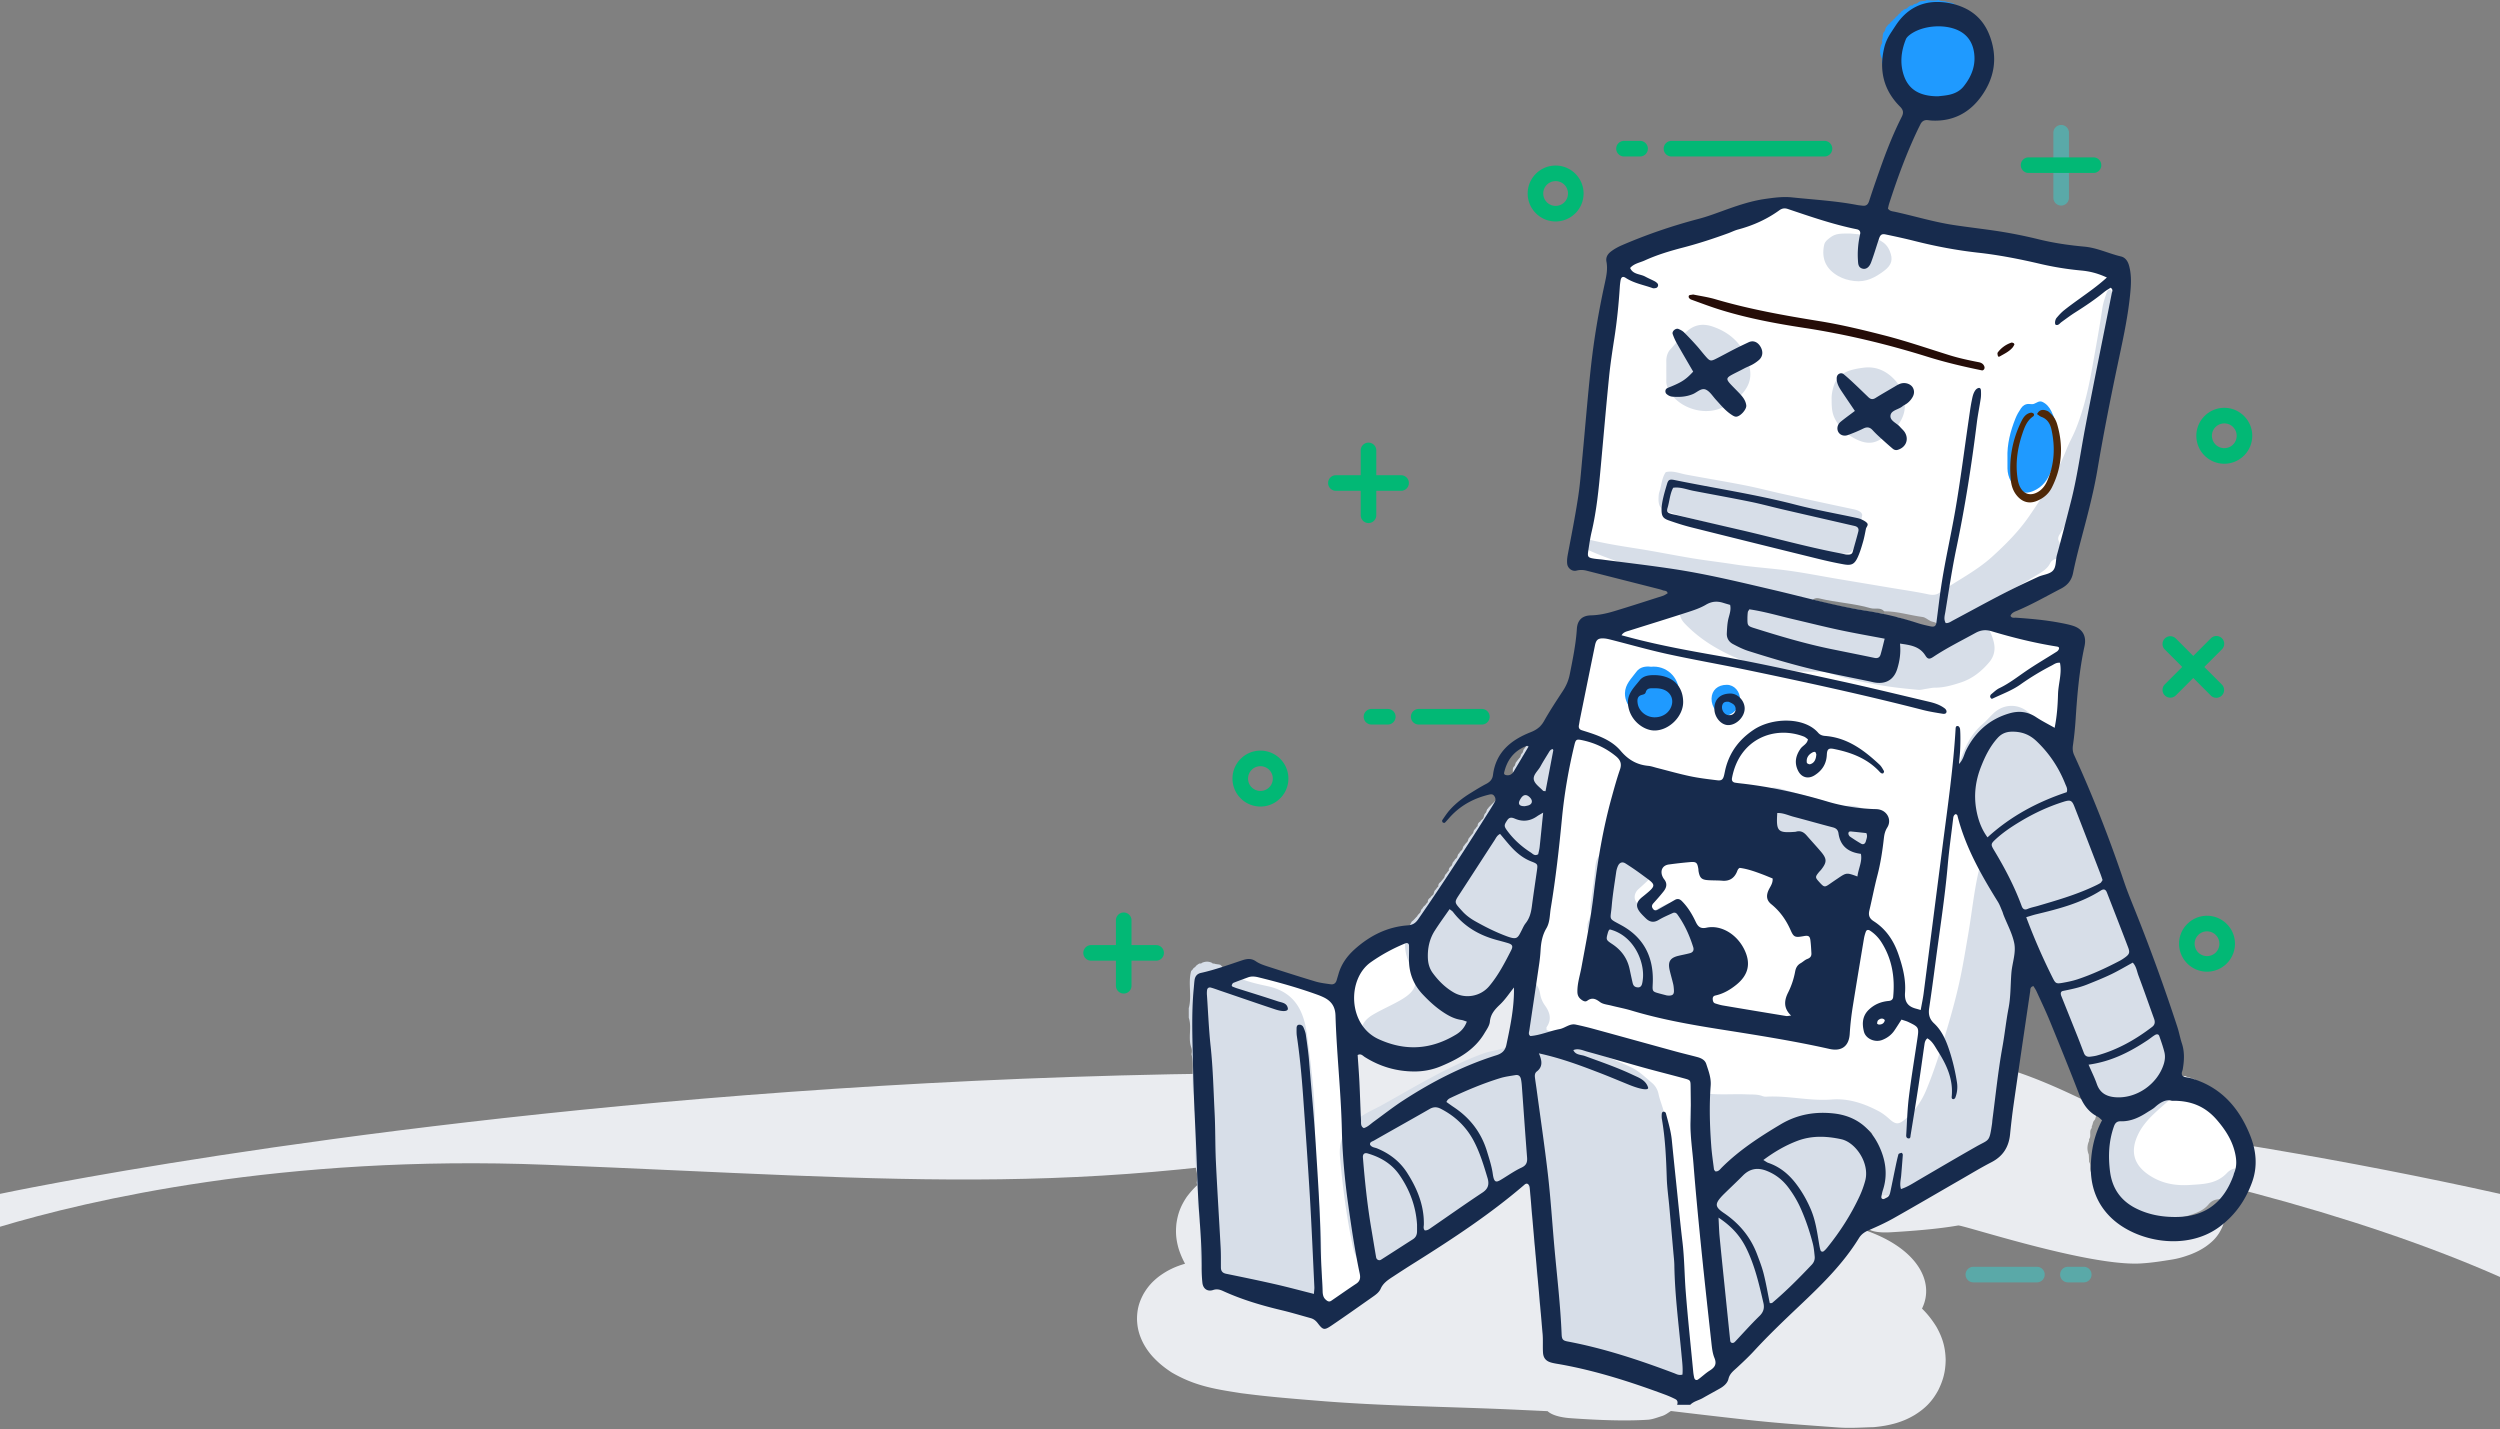 <svg xmlns="http://www.w3.org/2000/svg" width="600" height="343" viewBox="0 0 600 343">
    <rect x="0" y="0" width="600" height="343" fill="#808080" stroke="none"/>
    <g fill="none" fill-rule="evenodd">
        <path fill="#EAECF0" d="M0 286.528s306.007-65.306 600 0v19.944c-67.501-29.902-189.848-49.62-254.63-35.772-82.362 17.607-126.773 12.31-214.284 8.844-63.2-2.504-109.97 8.54-131.086 14.872v-7.888z"/>
        <path fill="#EAECF0" d="M365.352 274.405c.204.56.473 1.124.82 1.725.565.907 1.152 1.671 1.818 2.377-.584.223-1.113.443-1.612.676-7.88-1.234-15.65-2.32-22.927-3.142 7.322-.424 14.612-1.03 21.901-1.636m35.67 64.234c5.94.716 11.884 1.408 17.83 2.068 7.496.842 14.738 1.335 22.233 1.88 2.964.218 5.688-.001 8.598-.07 1.981-.183 3.537-.444 5.43-.985 1.686-.52 2.945-1.07 4.426-1.946 2.643-1.651 4.215-3.334 5.624-5.902 1.241-2.51 1.752-4.54 1.797-7.31-.076-2.981-.699-5.23-2.218-7.945-1.068-1.719-2.184-3.129-3.462-4.365 3.188-6.46-1.216-14.577-13.842-18.872l1.184-.094c1.329.737 3.654.736 5.187.647 5.127-.304 11.17-.763 16.137-1.63 1.054-.199 31.145 9.818 43.775 9.117 2.605-.147 4.95-.523 7.46-.923 1.708-.274 3.014-.677 4.585-1.258 1.39-.544 2.406-1.068 3.57-1.845 2.065-1.453 3.192-2.824 4.053-4.81.724-1.928.881-3.437.528-5.43-.487-2.132-1.346-3.685-3.05-5.481-1.175-1.125-2.343-2.025-3.627-2.783 1.989-5.314-3.864-11.111-17.277-12.477-4.227-.23-23.96-13.656-42.995-14.45-.527-1.157-1.294-2.183-2.442-3.312a19.63 19.63 0 0 0-3.629-2.59c1.987-4.944-3.861-10.338-17.276-11.607-12.352-.623-123.039-7.68-126.803 3.345a33.665 33.665 0 0 0-6.241 1.758c-3.274 1.391-5.226 2.865-6.851 5.225-.946 1.56-1.303 2.847-1.254 4.536.107 1.49.49 2.634 1.344 4.015a13.91 13.91 0 0 0 1.817 2.213c-2.04.721-3.454 1.447-5.003 2.625-1.24 1.003-1.978 1.886-2.618 3.118-.695 1.505-.842 2.724-.51 4.293.358 1.346.914 2.337 1.974 3.51.768.807 1.527 1.427 2.562 2.087 1.465.895 2.746 1.474 4.484 2.1.364.115.724.218 1.079.319-3.377.745-5.611 1.943-6.38 3.687-2.452.23-4.775.695-7.442 1.583-4.01 1.517-6.557 3.363-8.947 6.558-1.435 2.136-2.142 3.957-2.492 6.438-.232 2.199-.074 3.931.556 6.091a20.007 20.007 0 0 0 1.518 3.525c-2.466.73-4.227 1.57-6.25 3.045-1.636 1.275-2.674 2.445-3.687 4.15-1.141 2.093-1.597 3.85-1.596 6.198.082 2.03.472 3.568 1.383 5.452a15.8 15.8 0 0 0 2.385 3.458c1.434 1.543 2.735 2.593 4.542 3.786 5.413 3.163 10.085 3.967 16.291 4.924.106.04 1.11.15 1.301.176 6.022.784 12.016 1.25 18.059 1.744 15.272 1.24 30.593 1.368 45.858 2.05.715.03 4.314.207 8.717.406 1.33 1.213 3.949 1.583 5.691 1.7 5.834.404 12.731.738 18.51.346 1.053-.089 2.31-.584 3.286-.884.776-.237 1.466-.789 2.118-1.204"/>
        <path fill="#FFF" d="M502.197 107.195c-2.532-.19-2.23 1.896-2.624 3.346-1.314 4.85-2.27 9.812-4.358 14.415-.947 2.09-2.341 3.98-1.638 6.501.241.86-.41 1.556-1.025 2.178-1.772 1.793-3.615 3.452-5.821 4.749-3.523 2.073-7.259 3.765-10.652 6.074-3.46 2.351-3.534 2.454-.726 5.553 3.417 3.769 3.152 7.31-.796 10.536a14.73 14.73 0 0 1-5.55 2.854c-5.365 1.46-10.782 1.43-16.184.41-9.041-1.702-18.018-3.57-27.245-4.346-7.801-.655-14.61-4.414-20.154-10.056-2.458-2.5-1.891-4.57 1.266-5.646 1.688-.576 4.136-1.11 3.786-3.06-.363-2.01-2.898-1.954-4.797-1.99-.201-.002-.394.122-.582.22-.298.243-.342.525-.126.848h.004c.266.358.672.308 1.045.356-.381-.007-.774-.048-1.044.317l-.001-.006c-.52.555-1.38.057-1.9.615l-.008.003a.822.822 0 0 1-.389.245c.077 1.54-.869 3.246-2.841 3.434-4.69.449-9.195 3.068-13.756 4.171-1.86.451-3.748.744-5.605 1.152 1.193 5.349-3.281 13.427-4.12 17.646-.246 1.239-1.034 1.887-1.952 2.081-.02.356-.035.715-.26 1.019.064.17.05.326-.046.48-.436.513-.546 1.113-.461 1.761.072.311.172.614.312.9.13.29.266.58.422.858.671 1.262.755 2.594.425 3.962-2.357 9.78-2.791 19.826-4.028 29.758-.6 4.806-1.398 9.465-4.096 13.67-1.224 1.908-2.333 3.964-2.995 6.19.07 1.089.15 2.18-.024 3.251 1.469.024 2.908.98 2.881 2.877-.066 5.133-1 10.51-3.563 15.016.293.225.62.434 1.022.61 1.762-4.452 2.17-9.23 3.224-14.024 2.039 2.899 3.323 6.664 3.382 9.992.015.936.223 1.738 1.095 2.065 2.843 1.07 4.945 3.442 8.005 4.233 2.513.65 4.899 1.884 7.385 2.68 7.468 2.394 11.13 7.565 12.107 15.194 2.198 17.152 3.258 34.408 4.891 51.61.301 3.176 1.299 6.448-.582 9.51-.057.636.403.879.858 1.126l-.013-.006c.181.239.404.445.618.656.166.252.408.432.624.634h.63c.215-.203.47-.377.584-.672-.006.002-.01.008-.016.013l.021-.018-.005.005c.26-.158.468-.373.644-.622a.083.083 0 0 1-.016.014l.025-.023-.01.01c.249-.173.45-.39.65-.61l-.004.003c.208-.2.424-.39.652-.567l.045-.035c.266-.415.868-.283 1.14-.688l.034-.04c-.01.015-.023.025-.034.04.278-.139.47-.379.693-.584l.012-.007c1.683-1.257 3.183-2.698 4.392-4.425l-.007.014c.394-.452.33-.95.134-1.458-3.366-2.48-4.076-6.041-4.349-9.95-.378-5.425-1.184-10.828-1.55-16.256-.317-4.697-2.068-9.544.704-14.124.429-.708.16-1.492-.327-2.058-3.407-3.956-2.745-8.892-3.096-13.5-.311-4.038.859-4.76 5.029-4.837 8.819-.165 17.56 1.293 26.354 1.24 5.559-.034 10.597 1.007 15.013 4.497 1.754 1.384 3.459 1.19 5.124-.239 2.456-2.105 4.144-4.745 5.288-7.707 3.736-9.706 6.702-19.64 8.686-29.864 1.68-8.638 2.266-17.481 4.719-25.978.52-1.793-.173-3.054-1.36-4.21a17.47 17.47 0 0 1-3.901-5.633c-3.93-9.006 1.13-19.068 8.618-24.456 1.18-.848 2.546-.853 3.926-.477 1.813.493 2.98 1.87 4.318 3.043 1.448 1.265 2.387 3.288 4.704 3.338.076-.229.154-.458.23-.69.124-.224.294-.411.502-.561l.035-.034c.174-.223.37-.424.595-.599l.034-.033c.173-.221.373-.42.595-.594l.033-.035c.176-.223.375-.419.597-.597l.034-.033c.182-.222.373-.437.566-.65.845-1.41-.158-3.075.62-4.495.025-.602.052-1.203.076-1.806.736-1.864-.222-3.892.553-5.752.022-.39.042-.782.065-1.172.456-1.461.389-2.93.033-4.399l-.04-.051c-.472-.392-.35-.804-.055-1.227l-.003.001.01-.014c-.004.004-.005.008-.007.013a2.75 2.75 0 0 0 .63-.656c-.011.003-.023.018-.033.018l.041-.03-.008.012c.043-.02.087-.07.133-.17.058-.13.01-.26-.14-.401l.025.024a9.928 9.928 0 0 1-.553-.677l-.048-.053a2.07 2.07 0 0 1-.581-.58l-.052-.051a2.123 2.123 0 0 1-.58-.577l-.049-.05c-.23-.16-.426-.349-.582-.58l-.049-.052a2.098 2.098 0 0 1-.282-.232c-4.363-.052-8.708-.469-13.073-.505-2.19-.018-3.127-1.962-2.82-3.623-.073-.022-.144-.042-.213-.084-.51-.385-.414-.796-.043-1.216l-.003.015c.365-.319.95-.22 1.255-.655-.004.002-.01.002-.012.005l.03-.02c-.006.007-.012.008-.018.015.388-.29.978-.185 1.272-.658l-.038.042c.244-.162.476-.34.695-.536a.457.457 0 0 1 .425-.126c.47-.22 1.065-.154 1.425-.622-.005.005-.01.005-.015.009l.032-.023c-.004.008-.012.01-.017.014.391-.267.953-.19 1.266-.614-.002.004-.008.004-.012.006l.029-.02c-.004.007-.012.008-.017.014.382-.292.948-.208 1.273-.617-.003.004-.007.004-.01.006l.019-.014-.009.008c.372-.312.938-.222 1.278-.605l-.002.002c.509-.566 1.388-.046 1.884-.64-.001.001-.002.002-.005.002l.01-.006c0 .003-.004.004-.005.004 3.15-.757 5.048-2.884 6.286-5.737a.698.698 0 0 1 .063-.545c.609-.766-.065-1.82.576-2.576a.755.755 0 0 1 .076-.579c.477-.547.014-1.373.564-1.898l-.01.02c.71-.716-.048-1.807.65-2.527l-.008.01c.545-.586.143-1.437.583-2.048a.507.507 0 0 1 .076-.476c.526-.56.07-1.409.58-1.973a.745.745 0 0 1 .086-.558c.475-.546.014-1.373.564-1.896l-.01.017c.698-.749-.015-1.835.622-2.598a.766.766 0 0 1 .08-.563c.46-.59.07-1.407.534-1.995a.605.605 0 0 1 .057-.51c.63-.785-.016-1.848.576-2.64a.595.595 0 0 1 .053-.512c.54-.963.25-1.986.222-2.992M539.77 275.237a.51.51 0 0 1-.062-.482c-.46-.599-.023-1.47-.612-2.033l.014.025c-.344-.357-.234-.916-.566-1.28a.394.394 0 0 1-.106-.412c-.073-.349-.315-.597-.522-.867l-.021-.041c-.436-.28-.28-.91-.708-1.192l.03.033c-.161-.256-.396-.45-.583-.685l-.015-.018c-.391-.287-.27-.89-.687-1.16 0 .002.003.002.004.005l-.054-.04c.02.009.033.022.05.034a1.64 1.64 0 0 0-.632-.663c.008.007.015.014.02.022l-.034-.034c.007.003.01.008.014.012a1.946 1.946 0 0 0-.62-.627l.012.018-.036-.035c.01.005.014.011.024.017a2.215 2.215 0 0 0-.617-.642c.005.003.007.006.01.01l-.027-.025c.008.003.012.01.017.015a3.581 3.581 0 0 0-.625-.653l.012.015a4.827 4.827 0 0 0-.63-.633l-.012-.01c-.19-.23-.4-.44-.63-.633l.014.015a5.048 5.048 0 0 0-.646-.645l.014.013a5.16 5.16 0 0 0-.643-.642l.015.014c-.196-.23-.402-.45-.654-.622l.014.014-.028-.026c.006.002.01.008.014.012a2.09 2.09 0 0 0-.632-.607c.001.003.005.007.01.01l-.041-.033c.012.005.019.016.03.023-.197-.313-.459-.54-.833-.62a.434.434 0 0 1-.412-.148c-.237-.178-.46-.382-.736-.508a.727.727 0 0 1-.528-.157 12.19 12.19 0 0 0-.738-.472.696.696 0 0 1-.515-.11c-.407-.295-.948-.233-1.361-.512l-1.168-.132c-1.218-.502-2.593.058-3.794-.57-.616.555-1.268 1.076-1.84 1.674-.523.547-1.26.97-1.515 2.058 1.51-.563 2.768-1.014 4.014-1.5.603-.236 1.214-.345 1.844-.221.42.083.803.283.988.696.198.441.006.763-.357 1.064-2.577 2.13-5.175 4.235-7.533 6.63-1.515 1.54-2.543 3.329-3.345 5.267-1.15 2.778-.346 6.404 1.934 8.306 3.735 3.118 8.024 4.38 12.858 3.393.844-.175 1.656-.343 2.446.063.87.448 1.604.11 2.379-.262.876-.42 1.578-1.058 2.162-1.79.94-1.177 2.23-1.482 3.597-1.614.55-.052.59.452.692.843.266.168.452.092.565-.191a.629.629 0 0 1 .132-.479c.287-.372.181-.91.545-1.249l-.005.01c.57-.514.057-1.389.633-1.902l-.004.01c.5-1.045.474-2.091.02-3.144"/>
        <path fill="#FFF" d="M510.102 65.56a1.316 1.316 0 0 0-.635-.65c.001.002.005.006.006.01l-.038-.033c.012.006.019.017.032.023-.126-.29-.367-.485-.583-.698l.005.01a5.634 5.634 0 0 1-.562-.656l-.05-.052a2.11 2.11 0 0 1-.579-.58l-.051-.05a2.123 2.123 0 0 1-.579-.58l-.049-.048a2.078 2.078 0 0 1-.443-.414 10.977 10.977 0 0 1-1.448-.251c-7.06-1.768-14.83-1.565-22.063-2.753-7.439-1.222-14.69-2.405-21.94-4.52-7.263-2.12-14.046-2.756-21.498-3.663-3.036-.37-6.402-1.764-9.415-1.855-2.016-.061-3.818-.268-5.588-.688a10.57 10.57 0 0 1-2.07.815c-3.726 1.037-6.977 3.14-10.61 4.449-3.228 1.162-6.51 2.14-9.754 3.252-5.332 1.826-10.258 4.602-15.568 6.439.988 4.193.538 8.56-.197 12.943-.977 5.824-1.965 11.64-2.917 17.468-2.167 13.274-2.159 27.08-5.587 40.114.198.164.384.34.55.539l.028.024c.235.182.425.42.687.57l-.035-.034c.548.646 1.435.19 2.046.628l.234-.027.216.09c.583.549 1.436.131 2.052.574l.241-.029.227.087c.955.738 2.216-.112 3.174.61l-.011-.01c1.424.853 3.097-.129 4.537.612l.245-.056.234.083c.79.56 1.643.333 2.491.193.075-1.983-1.676-1.86-2.8-2.277-3.818-1.413-7.77-2.49-11.39-4.48.203-.283.38-.35.615-.305 15.762 3.071 31.587 5.673 47.552 7.48 10.952 1.243 21.722 3.708 32.615 5.38 1.573.24 3.145.525 4.59-.401 5.027-3.227 10.313-6.106 14.568-10.407 11.797-11.928 18.739-26.4 22.178-42.67 1.242-5.866 1.938-11.84 3.268-18.124 1.11 2.315.31 4.477 1.347 6.282.27.306.551.32.848.038a.692.692 0 0 1 .066-.536c.594-.793-.03-1.84.556-2.634a.6.6 0 0 1 .053-.51c.714-.976-.117-2.238.599-3.214a.767.767 0 0 1 .066-.577c.582-.777-.061-1.82.558-2.59a.742.742 0 0 1 .073-.557c.31-.641.491-1.271-.152-1.833l.055.048zM339.522 231.882c-.525-.881-1.318-1.625-1.346-2.778-.049-1.703-.117-3.406.207-5.044-3.985 1.604-8.295 2.339-12.087 4.476-3.922 2.214-2.474 7.604-7.429 9.203-3.558 1.148-7.58-2.154-10.447-3.687-5.123-2.74-9.756-2.532-14.644-.668.018.096.034.192.038.302.01.815.566.996 1.191 1.196 4.48 1.431 8.941 2.923 13.439 4.298 1.27.39 1.976.997 2.093 2.36.05.6.27 1.298.659 1.737 1.438 1.622 1.548 3.716 1.669 5.6.203 3.126 1.033 6.202.785 9.36-.024.31-.032.648.063.936.67 2.035.504 4.14.553 6.228.015.628-.093 1.3.084 1.878.701 2.259.462 4.569.483 6.863.03 3.144-.003 6.288.021 9.43.006.937.034 1.864.23 2.806.51 2.44.93 4.899 1.027 7.407.187 5.009-.387 10.044.585 15.032.29 1.494-.651 2.59-2.19 2.917-.502.106-1.04.05-1.564.071-.063 0-.101.087-.117.26-.013.145.103.23.35.259a.553.553 0 0 1 .453.117c.392.31.8.3 1.22.059.222-.016.448-.032.669-.05.22.187.435.374.651.561l-.015-.015c.19.244.402.462.654.645l-.02-.02c.187.252.395.48.675.635l-.031-.048c.39.465.79.456 1.199.015l-.032.037c.262-.153.45-.388.687-.574l.029-.02c.297-.406.924-.259 1.206-.7l-.03.034c.258-.15.446-.39.687-.562l.037-.026c.288-.417.92-.264 1.192-.709l-.031.036c.269-.152.462-.387.684-.588l.017-.01c.298-.382.898-.261 1.17-.683l-.002.003.036-.048c-.008.018-.022.03-.033.045.28-.138.487-.356.665-.609l-.009.007.025-.027-.016.02c.247-.158.435-.39.676-.557l.044-.027c1.647-1.257 3.045-2.767 4.395-4.329l.066-.079a.505.505 0 0 0 .02-.547c-1.517-.146-2.23-1.428-3.23-2.306-.816-.718-1.196-1.582-1.36-2.697-.485-3.282-1.191-6.53-1.72-9.805-.33-2.046-.53-4.117-.72-6.185-.106-1.136-.11-2.265-.408-3.4-.427-1.622-.309-3.321-.183-4.978.16-2.1 1.523-3.54 3.015-4.861.98-7.175-.701-14.28-.56-21.483.874.226 1.505 1.284 2.566.744-.014-.417.015-.843-.05-1.254-.26-1.695.566-2.68 1.947-3.554 2.135-1.35 4.413-2.4 6.675-3.475 2.53-1.203 4.101-3.132 5.023-5.704.23-.646.226-1.22-.214-1.76-.463-.568-1.002-1.088-1.372-1.71M496.284 173.157l-.012.014c-.002.002-.002.006-.003.008l.015-.022zM409.927 330.628z"/>
        <path fill="#D7DEE8" d="M415.145 324.456c-2.512-.915-4.248-2.384-4.577-5.298-.477-4.254-1.09-8.491-1.238-12.777-.99-2.813-.295-5.831-1.07-8.7-.374-1.38.169-3.04-.298-4.36-.732-2.063.33-4.14-.448-6.142-.235-.6.198-1.233.55-1.75.522-.776 1.116-1.503 1.745-2.34-.341-.412-.602-.908-1.007-1.185-1.745-1.184-2.332-3.073-2.417-4.9-.14-3.141-.977-6.213-.798-9.374.053-.942.074-1.854.426-2.77.595-1.567 1.88-2.62 3.498-2.423 3.242.394 6.493.07 9.737.214 1.254.058 2.52-.063 3.732.41.287.111.621.162.927.144 5.25-.3 10.425 1.093 15.674.679 4.02-.318 7.641.905 11.138 2.714 1.038.537 1.93 1.235 2.794 2.014 1.51 1.355 2.236 1.289 3.799-.05 2.19-1.88 3.828-4.191 4.926-6.814 2.064-4.926 3.633-10.032 5.153-15.155 1.186-4.013 2.28-8.05 3.133-12.144.703-3.368 1.249-6.77 1.835-10.162 1.01-5.857 1.522-11.804 3.122-17.557.085-.301.032-.68.192-.914 1.254-1.828.335-2.976-1.056-4.21-4.246-3.765-5.557-8.732-5.324-14.17.073-1.639.598-3.297 1.146-4.864 1.14-3.286 2.612-6.401 5.342-8.748.954-.821 1.77-1.793 2.688-2.656 2.45-2.3 5.995-2.366 8.5-.078 1.623 1.486 3.127 3.106 4.695 4.655.443.436.923.836 1.387 1.252l.218-.06c.11.25.285.441.529.561l.077.078c.133.243.314.443.543.6l.03.042c.167.245.399.435.569.677l-.02-.022c.256.2.496.407.61.724l-.062-.062c.508.231.347.894.763 1.18l.012.024c.185.249.462.431.534.758l-.068-.069c.54.271.428.886.689 1.305l-.039-.06c.534.351.459.978.665 1.476-.062.171-.014.3.143.387.314.358.185.92.573 1.24l.006.008c.35.376.285.929.57 1.333l-.033-.05c.665.526.225 1.381.591 1.994l-.038-.05c.569.218.424.874.757 1.236l-.023-.035c.446.393.402.987.609 1.477-.072.17-.031.304.123.405.328.378.24.924.542 1.31l-.024-.04c.462.386.41.986.62 1.477-.073.169-.032.303.124.402.327.372.226.925.555 1.292l-.014-.029c.427.384.366.975.605 1.437-.065.18-.024.33.126.452.308.38.222.923.537 1.3l-.02-.035c.647.464.077 1.382.692 1.857l.006.014c.35.414.31.981.555 1.435a.39.39 0 0 0 .136.473c.29.378.196.916.537 1.275l-.01-.024c.4.43.394 1.01.574 1.523-.083.152-.05.274.1.362.35.443.344 1.01.535 1.511-.083.162-.044.292.114.384.472.593.13 1.381.477 2.004l-.042-.056c.593.275.463.932.724 1.38a.381.381 0 0 0 .125.457c.306.425.267.972.512 1.42-.068.188-.024.346.133.474.292.374.196.916.538 1.274l-.01-.023c.4.415.378.996.58 1.487-.073.17-.031.305.122.404.329.374.234.924.55 1.301l-.018-.035c.439.405.409.998.602 1.5-.08.161-.042.288.114.38.343.366.237.927.57 1.296l-.017-.03c.426.404.39.994.596 1.484-.072.17-.032.302.123.402.327.38.24.926.543 1.313l-.023-.046c.758.737.066 1.816.608 2.605l-.04-.048c.394.167.63.454.68.885-.076.147-.04.258.111.33.341.37.243.926.56 1.304l-.02-.037c.641.494.118 1.387.66 1.916l-.015-.03c.419.413.398 1 .591 1.504-.088.155-.057.28.092.377.372.405.306.981.555 1.436a.383.383 0 0 0 .121.465c.308.381.23.92.53 1.308l-.026-.044c.658.492.135 1.388.662 1.924l-.018-.035c.439.41.414 1.002.6 1.512-.087.151-.056.271.094.363.357.445.356 1.017.537 1.526-.085.155-.053.276.098.365.646.738-.072 1.8.604 2.53l-.004-.003c.382.338.275.922.633 1.272l-.008-.016c.578.52.09 1.389.622 1.924l-.016-.028c.603.558.166 1.434.618 2.038-.01.907-.02 1.81-.027 2.714-.187.513-.157 1.112-.612 1.514l.023-.04c-.32.376-.189 1.012-.724 1.261l.064-.067c-.094.329-.341.534-.587.738l.012-.013c-.193.212-.375.439-.54.677l-.03.048c-.26.364-.35.82-.628 1.173-.39.495-.798.97-1.485 1.378 1.87-.267 4.083-1.792 5.149.4 1.116 2.305-1.59 3.035-2.847 4.175-2.71 2.46-5.658 4.674-7.303 8.074-1.97 4.068-1.098 7.304 2.609 9.79 2.993 2.01 6.314 2.614 9.86 2.37 3.21-.216 6.371-.227 8.886-2.919.696-.744 2.771-2.126 3.657.481.005.31-.09.586-.267.834-.013.212-.022.426-.034.636.366.43.364.845-.047 1.245l.019-.027c-.35.348-.19 1.022-.778 1.214l.087-.087c-.184.582-.86.417-1.187.783l-.002.002c-.21.241-.408.5-.762.542l.06-.07c-.207.596-.858.446-1.242.745l.022-.025a1.474 1.474 0 0 1-.814.501c-1.007.329-1.917.807-2.727 1.513-7.602 6.653-21.835 2.946-26.414-6.444-2.3-4.713-.753-9.438.989-14.029.484-1.27 1.726-2.652-.116-3.888a4.444 4.444 0 0 1-1.03-.968l.018.045c-.297-.134-.51-.364-.696-.62l.014.017a2.885 2.885 0 0 1-.648-.642l.016.013a2.831 2.831 0 0 1-.645-.644l.015.015a3.032 3.032 0 0 1-.645-.643l.015.012a2.91 2.91 0 0 1-.646-.644l.016.015a2.936 2.936 0 0 1-.645-.645l.015.015a2.962 2.962 0 0 1-.645-.645l.015.015c-.255-.195-.49-.405-.614-.713l.06.07c-.524-.372-.468-.995-.656-1.51.07-.16.028-.278-.13-.355-.33-.356-.21-.92-.574-1.263l.003.007c-.38-.36-.303-.923-.595-1.323l.028.045c-.473-.394-.437-.999-.624-1.515l-.005-.108c.089-.31.239-.626-.05-.918l.015.026c-.262-.196-.505-.406-.608-.732l.068.072c-.557-.317-.455-.953-.688-1.428.063-.176.018-.318-.136-.424-.306-.385-.228-.923-.526-1.31l.024.043c-.458-.4-.426-1.002-.614-1.51.092-.152.06-.27-.09-.362-.38-.387-.287-.969-.576-1.395a.452.452 0 0 0-.129-.51c-.283-.379-.19-.915-.533-1.27l.009.019c-.401-.401-.355-.984-.586-1.453.064-.186.015-.336-.147-.447-.285-.38-.195-.917-.533-1.274l.012.023c-.41-.392-.353-.977-.594-1.438a.38.38 0 0 0-.138-.458c-.298-.364-.18-.916-.557-1.242l-.001-.006c-.36-.366-.288-.928-.586-1.322l.029.035c-.168-.12-.23-.247-.182-.38.045-.136.097-.203.148-.203l-.012.029c.143-.15.18-.282.114-.407-.062-.118-.12-.178-.177-.178l-.052-.072a2.327 2.327 0 0 0-.548-.622l-.017-.026c-.187-.24-.455-.424-.548-.738l.058.065c-.512-.29-.406-.893-.674-1.308l.038.052c-.502-.297-.404-.898-.667-1.315l.02-.02c-1.26-.338-.977.63-1.043 1.26-.154 1.498.277 3.03-.255 4.506a2.622 2.622 0 0 0-.128 1.664c-.553 1.069.072 2.318-.515 3.381-.035.363-.07.725-.107 1.089-.61 1.039.118 2.302-.555 3.33a.402.402 0 0 0-.06.494c-.567.805.021 1.842-.537 2.647a.478.478 0 0 0-.08.54c-.671.997.078 2.236-.551 3.24l-.104 1.087c-.656 1.254.148 2.711-.551 3.96a.457.457 0 0 0-.057.525c-.698 1.219.105 2.646-.535 3.875l-.095 1.165c-.752 1.434.185 3.085-.58 4.513-.134.152-.156.317-.062.497-.63.765.18 1.925-.709 2.617l.064-.08c-.117.333-.352.558-.673.696l.052-.053c-.133.32-.36.548-.681.68l.049-.05c-.13.323-.36.546-.68.68l.051-.05a1.208 1.208 0 0 1-.681.679l.051-.048c-.132.32-.36.547-.681.68l.051-.051c-.132.32-.361.546-.68.681l.05-.054c-.141.328-.355.572-.723.639l.066-.071c-.22.588-.86.444-1.257.728l.037-.03c-.291.495-.891.387-1.292.664l.035-.025c-.279.48-.894.353-1.253.69l.01-.006c-.296.415-.904.27-1.206.672l-.036.019c-.24.19-.414.475-.759.514l.059-.063c-.233.568-.868.432-1.264.719l.04-.029c-.274.485-.895.35-1.242.702l.004-.001c-.303.397-.906.252-1.2.665l-.045.021c-.245.182-.417.462-.75.515l.055-.059c-.237.549-.876.41-1.249.726l.029-.019c-.292.445-.901.315-1.24.68l-.007.005c-.617.456-1.254.887-1.962 1.192l.04-.029c-.267.5-.888.367-1.25.703l.013-.006c-.196.262-.398.516-.75.57l.06-.068c-.218.586-.86.443-1.254.73l.038-.026c-.282.484-.893.36-1.26.687l.023-.013c-2.86.964-5.889-.23-8.75.698l-.033.038c-.43.282-.278.893-.674 1.194l.007-.014c-.358.346-.223.977-.718 1.246l.054-.057c-.102.301-.368.483-.535.737l-.022.04c-.43.283-.28.898-.682 1.194l.01-.016c-.358.342-.205 1.006-.768 1.218l.07-.067c-.065.343-.32.547-.563.756l.005-.007c-.365.332-.208 1.003-.778 1.202l.074-.068c-.07.36-.32.567-.61.744l.037-.04c-.138.277-.384.468-.576.702l-.013.022c-.542.542-.733 1.352-1.39 1.807l.06-.058c-.112.33-.35.546-.638.715l.036-.037c-.149.283-.38.492-.63.678l.014-.015a2.916 2.916 0 0 1-.644.646l.016-.015c-.183.25-.398.465-.647.647l.015-.016c-.18.247-.397.462-.644.643l.014-.012a3 3 0 0 1-.643.643l.015-.015c-.183.25-.398.465-.645.645l.016-.014c-.189.248-.396.476-.671.635l.029-.03c-.159.275-.387.483-.633.673l.01-.017c-2.182 2.842-4.823 5.235-7.478 7.612l-.047.043a2.294 2.294 0 0 0-.58.58l-.05.049a2.313 2.313 0 0 0-.58.578l-.05.05c-.23.169-.438.357-.63.566l-.016.013c-.217.203-.414.426-.657.601l.013-.013a2.978 2.978 0 0 1-.645.643l.014-.013a2.414 2.414 0 0 1-.664.637l.029-.025c-.181.268-.395.5-.703.628l.045-.048a1.28 1.28 0 0 1-.673.685l.047-.048c-.132.302-.363.515-.625.703l.022-.024a2.69 2.69 0 0 1-.643.655l.016-.014a3.06 3.06 0 0 1-.643.644l.013-.014c-.173.243-.397.441-.598.662l-.014.018a3.594 3.594 0 0 0-.56.625l-.045.053c-.584.498-.763 1.31-1.379 1.785l.053-.048c-.138.296-.37.507-.626.7l.02-.02c-.18.252-.395.467-.646.65l.014-.016a2.82 2.82 0 0 1-.644.643l.016-.011c-.182.246-.397.46-.644.643l.013-.014a3.005 3.005 0 0 1-.643.644l.007-.014c-.107.272-.267.324-.491.122M363.898 250.148c.052-2.307.578-4.52 1.04-6.777.514-2.505 1.517-5.004 1.108-7.69-.077-.513.435-1.119.799-1.971 1.178 1.651 2.491 2.881 2.77 4.71a6.531 6.531 0 0 0 1.167 2.879c1.198 1.663 1.69 3.348.416 5.203-.094.137-.013.397-.013.706.761.284 1.522.62 2.314.85 1.134.328 2.202.657 2.636 1.95.191.566.82.532 1.308.699 4.751 1.637 9.489 3.288 14.04 5.455 1.953.929 3.418 2.412 5.01 3.746.761.639 1.331 1.568 1.56 2.668.255 1.223.732 2.396 1.087 3.601.803 2.715 1.133 5.503 1.472 8.308.39 3.21.48 6.44 1.03 9.643.474 2.77.575 5.606.8 8.42.084 1.042 0 2.096.39 3.102.114.287.196.618.18.92-.215 3.574.626 7.084.66 10.64.044 3.876.57 7.7 1.146 11.52.109.722.097 1.465.127 2.196.061 1.565.072 3.112.46 4.674.584 2.335.274 4.574-1.74 6.263-.614.517-1.225.543-1.832-.01l.035.02c-.394-.295-.948-.2-1.316-.554l-.158-.143-.21.035c-.507-.177-1.086-.17-1.507-.575l.004.005c-.514-.55-1.408-.017-1.889-.66l.023.016c-.38-.32-.966-.214-1.289-.643l.038.038c-.272-1.82-1.317-2.341-3.124-2.254-1.684.082-3.446.45-5.103-.312l.029.016c-.55-.503-1.393-.035-1.936-.574l-.183-.134-.221.046c-.644-.393-1.508-.003-2.098-.593l.014.008c-.734-.648-1.82.096-2.532-.637l.012.008c-.748-.645-1.828.084-2.558-.62l-.166-.125-.196.066c-.871-.483-1.954.083-2.789-.565l-.164-.125-.192.069c-.37-.047-.628-.293-.898-.514l-.044-.037a2.732 2.732 0 0 0-.593-.577l-.05-.05a2.343 2.343 0 0 0-.581-.58l-.05-.05a2.29 2.29 0 0 0-.579-.58l-.052-.048a2.323 2.323 0 0 0-.58-.581l-.05-.05a2.77 2.77 0 0 0-.578-.6l-.03-.035c-.726-1.66.2-3.496-.556-5.15l-.067-1.161c-.757-1.869.217-3.904-.561-5.77l-.057-1.155c-.786-1.864.214-3.908-.575-5.775.135-.606.154-1.208-.092-1.795-.655-1.71.151-3.562-.505-5.272a2.704 2.704 0 0 0-.099-1.652c-.758-1.866.215-3.901-.562-5.768-.02-.386-.038-.772-.056-1.156-1.12-1.079.977-3.233-1.314-3.917l.018.012c-.76.62-1.756.775-2.565 1.297l.043-.034c-.25.522-.886.384-1.243.72l.01-.009c-.191.263-.395.516-.746.575l.06-.07c-.223.585-.86.446-1.26.724l.039-.029c-.252.492-.89.342-1.21.725l-.014.01c-.23.213-.406.488-.748.54l.056-.064c-.23.56-.872.418-1.245.733l.027-.019c-.602.485-1.537.487-1.914 1.307l.032-.034a2.307 2.307 0 0 1-.653.659l.019-.02c-.19.264-.397.512-.737.59l.059-.067c-.198.552-.87.384-1.174.777l-.019.015c-.225.205-.414.451-.704.577l.044-.042c-.243.467-.893.295-1.153.736l-.065.04c-.228.18-.458.36-.692.537l.03-.028c-.555.547-1.265.863-1.901 1.284l.013-.007c-.193.264-.397.514-.743.583l.062-.067c-.208.563-.87.408-1.209.762l.005-.004c-.2.248-.404.494-.73.585l.057-.063c-.222.533-.879.377-1.197.755l-.01.009c-.222.218-.407.488-.744.553l.057-.063c-.223.545-.873.394-1.21.748-.208.247-.406.504-.758.548l.071-.062c-.36.84-1.36.182-1.82.784l-.009.008c-.204.22-.407.443-.655.614l.017-.016c-.192.256-.4.49-.706.615l.053-.053c-.257.496-.89.354-1.222.72l-.008.004c-.211.234-.412.482-.74.56l.057-.063c-.24.552-.872.419-1.26.714l.031-.022c-.266.466-.895.318-1.202.712l-.025.017c-.232.2-.415.463-.732.55l.051-.055c-.224.508-.882.346-1.172.753l-.035.02c-.235.19-.421.438-.708.562l.043-.042c-.24.466-.894.294-1.154.738l-.061.04c-.322.159-.658.279-1.01.35-2.833-.551-4.307-2.514-4.867-5.112-1.543-7.173-2.496-14.441-3.146-21.743-.271-3.042.377-5.861 3.002-7.852 1.8-2.35 4.556-3.3 7.007-4.66 7.966-4.412 15.714-9.232 24.335-12.404 2.634-.967 5.623-.871 7.948-2.703M394.924 137.18c-2.112-1.201-4.512-1.604-6.762-2.424-2.658-.968-5.32-1.919-7.861-3.175-.468-.232-.95-.467-1.354-.79-.333-.263-.528-.703-.254-1.111.15-.227.467-.467.719-.475.51-.02 1.037.067 1.535.193 3.951 1.012 7.971 1.636 11.996 2.267 4.427.697 8.825 1.597 13.25 2.328 3.294.542 6.616.919 9.916 1.435 3.82.596 7.675.871 11.506 1.321 4.552.537 9.06 1.46 13.586 2.217 4.218.708 8.44 1.412 12.658 2.121 2.986.5 5.985.927 8.94 1.554 1.023.216 1.876.186 2.678-.374 4.198-2.939 8.868-5.212 12.678-8.687 3.175-2.896 6.22-5.923 8.698-9.484 3.596-5.17 6.85-10.52 9.178-16.405.615-1.557 1.468-3.019 2.1-4.57 1.946-4.765 3.077-9.736 3.987-14.799.864-4.829 1.75-9.65 2.477-14.504.18-1.227.628-2.42 1.02-3.608.12-.364.408-.82.919-.583.217.101.385.455.45.725.612 2.56.612 5.18.714 7.79.333.822.423 1.64-.061 2.444-.147.134-.165.288-.057.457-.678 1.465.132 3.1-.52 4.566-.231.561-.248 1.135-.113 1.72-.658 1.253.154 2.716-.56 3.962a.408.408 0 0 0-.06.494c-.573.803.04 1.853-.554 2.652a.408.408 0 0 0-.077.496c-.453.6-.072 1.422-.535 2.018a.423.423 0 0 0-.094.505c-.465.597-.051 1.44-.565 2.021-.146.119-.175.26-.09.429-.216.469-.19 1.026-.516 1.456-.151.12-.187.266-.109.44-.23.466-.187 1.03-.535 1.454-.156.097-.192.226-.102.386-.519.848.13 1.962-.63 2.754l.024-.057c-.138.272-.19.608-.54.722-1.09 1.162-2.053 2.346-1.536 4.137.097.34-.101.822-.281 1.178-.964 1.89-1.37 3.961-1.848 5.986-.83 3.498-1.996 6.832-3.99 9.84-.38.572-.53 1.088-.203 1.744.228.462.408.988.447 1.498.088 1.164.114 2.35-1.372 2.758a1.85 1.85 0 0 0-1.186.97c-.64 1.307-1.819 2.013-2.98 2.714-2.06 1.242-4.091 2.569-6.257 3.6-2.952 1.408-5.527 3.409-8.392 4.944-.707.38-.73.998-.144 1.502.395.34.816.656 1.23.976 1.661 1.288 2.458 3.09 2.979 5.052.492 1.854.153 3.546-1.085 5.008-1.86 2.195-4.06 3.938-6.833 4.841-1.99.648-3.994 1.235-6.125 1.233-.723-.004-1.446.182-2.17.284-.617.085-1.25.295-1.855.239-2.49-.234-4.988-.473-7.46-.85-4.855-.74-9.664-1.716-14.338-3.299-.855-.289-1.86-.172-2.8-.192-2.194-.045-4.38.106-6.557-.502-1.501-.418-3.112-.113-4.685-.374-2.714-.452-5.27-1.348-7.764-2.416-4.656-1.992-8.924-4.572-12.474-8.297-1.357-1.426-1.41-2.935-1.193-4.631.072-.552.448-.94.901-1.23.62-.392 1.258-.754 2.019-.817.52-.043 1.06-.047 1.551-.197 1.154-.35 2.8-1.742 2.535-2.062-.665-.793-1.657-.783-2.577-.974-.908-.186-1.748-.77-2.738-.43-.808.202-1.615.413-2.365-.168l.01.01c-.747-.646-1.82.077-2.555-.616l-.164-.128-.2.064c-.85-.504-1.96.136-2.753-.627l.027.025c-.524-.537-1.455.082-1.899-.674M301.644 309.237l-.177-.127-.21.062c-.857-.5-1.94.084-2.765-.571l-.177-.126-.208.07c-.858-.49-1.923.062-2.758-.55l-.208-.13-.24.06c-.816-.55-1.905.105-2.683-.61l.027.019a31.546 31.546 0 0 0-.683-.545l-.052-.05a2.37 2.37 0 0 0-.58-.579l-.05-.049a2.348 2.348 0 0 0-.58-.582l-.05-.05a2.313 2.313 0 0 0-.58-.578l-.051-.05a2.333 2.333 0 0 0-.578-.58l-.053-.052a3.866 3.866 0 0 0-.57-.628l-.006-.01c-.837-3.385.213-6.876-.565-10.264.13-.79.169-1.575-.106-2.346-.713-2.31.21-4.749-.536-7.056.13-1.012.21-2.024-.093-3.024-.567-3.724-.096-7.472-.267-11.205-.054-1.127.277-2.292-.28-3.377.138-1.236.232-2.467-.092-3.687-.708-3.178.223-6.444-.514-9.62.13-.581.127-1.151-.09-1.713-.757-2.298.214-4.733-.563-7.03 0-.769-.001-1.54-.003-2.307.81-2.935-.23-5.99.582-8.922l.01-.02a2.26 2.26 0 0 0 .537-.63l.077-.077c.242-.132.435-.315.584-.546l.058-.045c.272-.193.518-.435.865-.501.168.072.306.037.414-.114.836-.38 1.67-.412 2.502.019.1.157.235.194.4.113.507.236 1.085.153 1.601.352 3.016 3.302 7.264 4.232 11.255 5.092 6.873 1.482 8.845 6.295 9.587 12.241.884 7.061 1.85 14.184 1.792 21.251-.092 11.02 1.873 21.91 1.484 32.916-.058 1.574.194 3.13.347 4.692.305 3.2-.658 4.165-4.1 4.313-.536-.037-1.11.087-1.573-.32l-.162-.133-.202.054c-.665-.37-1.53-.007-2.134-.589l.012.011c-.736-.647-1.817.088-2.533-.632l.006.006c-.74-.656-1.823.081-2.551-.626l-.166-.127-.198.069c-.672-.369-1.528-.022-2.153-.562"/>
        <path fill="#D7DEE8" d="M374.722 173.889c1.268 1.336 1.46 2.878 1.074 4.636-.715 3.25-1.642 6.474-1.726 9.829-.028 1.023-1.173 1.584-1.001 2.557.164.923.61 1.87.329 2.762-.833 2.627-.392 5.388-1.035 8.052-.552 2.291-.527 4.716-.801 7.074-.24 2.068-.454 4.146-.838 6.188-.325 1.73-.766 3.42-1.9 4.906-.877 1.148-1.396 2.566-2.086 3.86-.885 1.65-1.784 3.295-2.676 4.944.085.798-.083 1.554-.387 2.283-.732 1.393-1.596 2.698-2.631 3.879-2.543 2.896-4.972 5.539-6.543 9.466-2.12 5.3-7.49 8.064-13.392 9.203-5.47 1.056-10.016-.425-14.023-4.093-.997-2.765.163-4.6 2.522-5.971 2.076-1.209 4.287-2.159 6.372-3.348 4.176-2.376 4.625-4.357 2.463-8.523-1.798-3.46-1.576-7.024.392-10.431.527-.355.873-.9 1.351-1.308l-.058.053c.103-.311.366-.5.567-.735l.006-.012c.4-.301.239-.975.781-1.182l-.07.067c.085-.337.336-.543.588-.746l-.016.02c.179-.201.342-.415.485-.644.171-.059.237-.175.201-.354.048-.418.287-.7.644-.896l-.047.056c.146-.3.375-.518.657-.686l-.024.03c.306-.388.203-.987.66-1.299l-.042.046c.17-.232.341-.462.522-.688.16-.063.21-.176.153-.34.042-.413.283-.692.619-.907l-.036.042c.14-.265.389-.452.54-.711l.03-.052c.448-.263.286-.897.71-1.173l-.026.032c.174-.214.338-.433.493-.662.167-.072.23-.198.186-.376.05-.394.29-.661.59-.89l-.01.019c.354-.343.201-1.006.762-1.222l-.07.069c.07-.344.325-.546.568-.759l-.009.013c.363-.34.214-.997.76-1.22l-.068.066c.082-.332.334-.536.572-.749l-.006.011c.366-.342.226-.984.737-1.236l-.061.064c.09-.317.358-.503.555-.742l.009-.016c.402-.307.256-.94.72-1.212l-.044.05c.123-.279.383-.465.538-.722l.026-.048c.44-.27.281-.896.699-1.183l-.023.029c.179-.204.337-.421.48-.65.17-.07.239-.196.204-.378.06-.405.293-.68.638-.874l-.042.052c.147-.29.376-.503.626-.699l-.012.02c.333-.371.25-.927.578-1.301l.013-.023c.417-.297.263-.939.73-1.2l-.047.053c.133-.296.376-.492.605-.702l-.004.003c.198-.224.412-.432.625-.638h.002c.205-.216.415-.424.63-.63l.002-.001c.57-.515.073-1.372.61-1.898l.006-.01c.398-.317.259-.935.696-1.228l-.033.042c.147-.262.391-.445.543-.704l.043-.057a1.54 1.54 0 0 0 .548-.582l.077-.077c.238-.126.426-.31.553-.553l.076-.077c.242-.13.426-.312.553-.552l.064-.068c.798-.64-.06-1.766.706-2.417l-.014.024c.34-.361.216-.985.71-1.261l-.055.062c.1-.3.37-.48.527-.741l.026-.046c.44-.272.279-.907.717-1.182l-.024.036c.323-.378.199-1.003.709-1.272l-.059.064c.09-.311.364-.493.535-.748l.015-.035c.43-.286.28-.903.692-1.198l-.014.021c.343-.36.21-.989.72-1.253l-.058.063c.093-.315.36-.498.55-.74l.015-.025c.221-.172.399-.379.538-.624l.077-.078c.24-.124.426-.312.552-.552l.077-.076c.242-.128.427-.312.553-.554l.078-.078c.24-.126.423-.31.552-.552l.077-.075c.24-.127.427-.315.553-.553l.078-.08a6.42 6.42 0 0 0 .707-.5l-.03.031c.207-.224.386-.216.534.063l-.02-.018c.725.087.993.693 1.355 1.195l-.037-.041c.247.21.456.456.662.702"/>
        <path fill="#1F9AFF" d="M469.025 23.827l-.26-.007-.2.17c-.394.261-.928.159-1.283.515l-.604.096c-1.879.364-3.762.34-5.643.011l-.282-.138-.312.029c-.365-.355-.952-.245-1.306-.622l.007.005a1.832 1.832 0 0 0-.617-.456c-.06-.204-.192-.288-.402-.252-.409-.08-.7-.294-.787-.723l.078.072c-.397-.07-.629-.303-.7-.699l.07.069c-.397-.07-.631-.302-.698-.699l.066.069c-.394-.069-.629-.303-.696-.698l.067.066c-.396-.068-.628-.302-.697-.697l.068.07c-.397-.072-.63-.304-.698-.7l.068.069c-.397-.072-.636-.3-.69-.708l.08.079c-.602-.151-.423-.86-.824-1.153l-.001-.002c-.253-.258-.5-.517-.544-.9.088-.175.041-.297-.139-.372-.31-.416-.253-.967-.52-1.398.125-.387.128-.763-.1-1.12-.395-1.046-.414-2.092.013-3.135a.95.95 0 0 0 .114-.986c.384-.664-.034-1.566.644-2.142l-.03.059c.278-.407.178-1.007.663-1.31l-.053.057c.146-.304.373-.528.673-.684l-.048.048c.154-.297.38-.523.677-.677l-.047.046c.155-.297.38-.522.677-.676l-.047.046c.153-.298.378-.522.676-.676l-.043.047c.152-.298.375-.522.674-.677l-.047.046c.156-.3.378-.527.69-.666l-.059.054c.245-.488.898-.326 1.18-.752l.028-.014c.272-.223.528-.473.902-.514.179.076.304.027.38-.15.364-.302.918-.18 1.246-.565h.004c.588-.524 1.432-.127 2.04-.576.956.14 1.91.191 2.865-.006.6.445 1.387.113 2.005.483l1.01.186c.349.025.595.262.882.422a.461.461 0 0 0 .517.167c.293.126.51.362.775.529l.052.032c.14.24.34.42.592.538l.072.072c1.121.94 2.148 1.968 3.09 3.088l.071.073c.11.254.295.437.546.553l.077.08c.13.251.306.462.53.636l.009.018c.231.256.471.507.537.867-.004 2.763-.008 5.53-.01 8.298-.027.386-.285.649-.5.935l-.019.037c-.439.271-.28.914-.732 1.18l.043-.049c-.145.282-.388.48-.598.705l.002-.003c-.215.208-.425.414-.623.636l-.003.003c-.221.198-.429.407-.627.629l-.005.002c-.22.197-.428.406-.626.626l-.002.004a7.91 7.91 0 0 0-.627.626l-.003.004c-.22.198-.43.406-.627.625l-.003.004c-.221.197-.43.407-.627.627l-.005.003c-.222.199-.427.416-.65.617l.012-.01c-.224.254-.473.481-.808.584"/>
        <path fill="#979898" d="M504.919 264.679c.503.132 1.017.237 1.51.402 1.143.381 1.226.558.81 1.517-.626 1.437-1.246 2.878-1.885 4.311-1.215 2.734-1.594 5.609-1.503 8.57.049 1.61.564 3.053 1.377 4.435 2.373 4.035 6.075 6.29 10.376 7.638 3.354 1.052 6.805 1.144 10.186.018 1.592-.53 3.174-1.19 4.277-2.531.917-1.114 2.082-1.306 3.389-1.21.149.144.193.282.136.419-.057.132-.113.198-.166.198l.02-.017c-.205.227-.398.466-.646.647l.014-.017c-.187.244-.402.46-.646.646l.018-.016a3.594 3.594 0 0 1-.648.647l.017-.018c-.19.246-.4.472-.668.636l.027-.03a1.832 1.832 0 0 1-.678.646l.041-.05c-.287.48-.901.356-1.265.69l.023-.014c-.331.419-.91.323-1.297.625l.032-.021c-.536.652-1.426.184-2.025.64l-.244-.03-.225.09a25.8 25.8 0 0 1-8.822 0l-.229-.09-.242.03c-.61-.441-1.463-.028-2.037-.588l.006.003c-.501-.575-1.417-.009-1.878-.689l.032.02c-.39-.296-.983-.192-1.292-.651l.036.04c-.273-.146-.466-.382-.687-.59l-.011-.007c-.317-.384-.95-.24-1.213-.721l.038.048a1.641 1.641 0 0 1-.675-.65l.036.033a1.782 1.782 0 0 1-.665-.664l.033.033a1.776 1.776 0 0 1-.663-.663l.033.034a1.8 1.8 0 0 1-.663-.665l.032.034c-.28-.161-.5-.383-.662-.664l.033.035a1.827 1.827 0 0 1-.664-.664l.034.034a1.735 1.735 0 0 1-.66-.67l.047.04c-.464-.244-.29-.9-.746-1.15l-.04-.06a6.876 6.876 0 0 0-.545-.676l.017.021c-.402-.314-.269-.921-.666-1.235l-.01-.013c-.341-.365-.251-.929-.595-1.293l.014.025c-.7-.773-.033-1.861-.61-2.664-.03-.582-.056-1.165-.086-1.749-.423-1.042-.418-2.085-.003-3.126a.727.727 0 0 0 .059-.572c.635-.76-.03-1.81.574-2.579a.655.655 0 0 0 .076-.517c.29-.421.222-.986.567-1.386l.01-.018c.401-.318.285-.888.603-1.246l.017-.032c.642-.457.051-1.385.702-1.837l-.018.033c.259-.457.547-.892 1.026-1.155"/>
        <path fill="#D7DEE8" d="M387.976 201.076c.517-.24.996-.164 1.462.153 1.112.762 2.235 1.506 3.343 2.28.847.593 1.613 1.311 2.633 1.622-.156.263-.255.595-.478.774-.94.756-.82 1.625-.3 2.514.208.357.571.617.827.947.722.937.72 1.226-.168 2.13-.659.672-1.392 1.273-2.09 1.906-.91.826-1.184 2.114-.528 3.07.654.957 1.482 1.754 2.574 2.258.637.295 1.152.26 1.75-.124.88-.564 1.8-1.075 2.747-1.522 1.336-.63 1.907-.456 2.613.728.375.63.682 1.302 1.015 1.954.288.563.564 1.13.857 1.685 1.098 2.1 2.552 3.547 5.186 2.788 1.426 2.415-.426 3.783-1.861 5.004-1.823 1.551-2.921 2.988-2.09 5.594.633 1.984-.23 3.708-2.377 4.49-2.256 1.685-2.26 1.707-5.025.958-1.28-.349-2.683-.435-3.629-1.596-.29-.356-.743-.267-1.158-.135-1.261.4-2.186-.143-3.065-1.005-.73-.719-1.307-1.64-2.341-2.011-.754-.456-1.3-1.104-1.457-1.963-.46-2.508-1.739-4.668-2.851-6.903-.404-.471-.752-1.009-1.222-1.406-1.62-1.368-1.716-3.043-.898-4.799.332-.708.476-1.286.302-2.057-.136-.585-.017-1.244.06-1.86.359-2.888.827-5.762 1.08-8.656.108-1.241.484-2.19 1.36-3.035 1.274-1.228 2.49-2.519 3.73-3.783M444.544 212.331c-.175-.113-.38-.195-.525-.34-.867-.88-1.756-.958-2.77-.205-1.089.812-2.232 1.55-3.347 2.332-.575.402-1.111.528-1.665-.044-1.819-1.87-3.825-3.572-5.31-5.868.654-.816 1.295-1.612 1.929-2.415.764-.967.629-2-.003-2.912-.792-1.147-1.713-2.12-3.387-1.517-.56.2-1.25.02-1.876.064-1.01.074-1.843-.24-2.508-1.012-.205-.238-.414-.488-.667-.659-2.233-1.512-2.587-3.91-2.996-6.285-.17-.99.402-1.562 1.114-2.063 2.486-2.72 2.526-2.85 6.095-1.752 4.179 1.287 8.488 2.135 12.569 3.734.541.214.995.117 1.506.052 3.07-.402 5.462.767 7.424 3.108.759.903 1.197 1.993.695 2.875-1.302 2.29-.95 4.889-1.649 7.28-.334 1.149-.672 2.169-1.574 2.96-1.02.889-1.77 2.083-3.055 2.667"/>
        <path fill="#1F9AFF" d="M396.248 160.022c3.492-.366 6.688 2.279 6.778 6.303.076 3.415-3.967 6.646-6.73 6.717-2.648.066-6.38-3.275-6.31-6.665.045-2.194 1.584-3.559 2.724-5.127.88-1.209 2.256-1.396 3.538-1.228"/>
        <path fill="#FAFDFF" d="M403.091 239.328c1.796-1.54 2.064-3.447 1.423-5.621-.261-.883-.357-1.817-.539-2.787.758-.382 1.55-.664 2.195-1.143.747-.558 1.308-1.362 2.049-1.927 1.252-.956 1.393-2.212 1.2-3.611.415-.006.84-.07 1.245-.006 2.988.469 4.479 2.496 4.067 5.473-.154 1.109-.643 1.962-1.739 2.38-.29.11-.573.337-.859.342-2.254.042-3.427 1.742-4.867 3.066-1.289 1.183-1.447 2.421-.419 3.824-.152.408-.438.623-.883.637-1.013.04-1.977-.135-2.873-.627"/>
        <path fill="#1F9AFF" d="M417.603 167.889c-.03 2.026-1.916 3.982-3.718 3.86-1.655-.111-3.152-2.061-3.116-4.058.038-2.032 1.479-3.343 3.675-3.337 1.773.005 3.19 1.589 3.16 3.535"/>
        <path fill="#F6F4F4" d="M383.565 226.673c2.06 1.045 2.812 2.91 3.154 5.034.215 1.328.389 2.67 1.154 3.831-1.482.108-2.86-.37-4.215-.845-.797-.28-1.498-.855-1.472-1.8.06-2.154.347-4.275 1.38-6.22"/>
        <path fill="#D3D4D3" d="M364.103 232.485c-.19-.689.084-1.554-.754-1.997.238-.599.478-1.196.713-1.791 1.172 1.25.65 2.518.04 3.788"/>
        <path fill="#C3C7CA" d="M374.722 173.889c-.374-.09-.64-.28-.662-.702.368.097.565.35.662.702"/>
        <path fill="#D7DEE8" d="M440.917 132.9c-1.89-.062-4.518-.826-7.146-1.47-9.85-2.406-19.675-4.908-29.502-7.4a43.118 43.118 0 0 1-4.198-1.304c-1.603-.584-2.073-1.37-2.022-3.125.017-.52.035-1.067.2-1.548.543-1.57.543-3.318 1.54-4.738 1.692-.426 3.247.282 4.854.583 4.72.879 9.456 1.66 14.165 2.585 3.074.604 6.108 1.413 9.168 2.088a1768.06 1768.06 0 0 0 16.524 3.577c.734.154 1.442.305 2.035.754.213.16.44.55.39.778-.482 2.236-.66 4.534-1.544 6.696-1.013 2.478-1.023 2.564-4.464 2.523M399.915 88.914c0-.733.012-1.469-.002-2.204-.022-1.098.299-2.152 1.011-2.913 1.418-1.514 2.595-3.216 4.266-4.553 1.934-1.546 3.948-1.528 5.912-.848 4.288 1.488 7.264 4.34 8.594 8.88 1.117 3.815-.302 6.065-2.472 8.177-1.256 1.224-2.912 2.048-4.602 2.665-4.049 1.475-9.276-.196-11.705-3.755-.596-.876-1.021-1.83-1.003-2.931.014-.84.004-1.68.001-2.518M439.588 95.724c-.022-.859.147-1.965.506-3.084.68-2.113 2.193-3.24 4.194-3.82.991-.287 2.028-.459 3.058-.582 3.059-.369 5.56.888 7.513 3.064 1.404 1.566 2.125 3.63 2.286 5.73.138 1.802-.558 3.506-1.61 4.972-1.238 1.73-2.967 2.872-4.883 3.792-1.797.862-3.553.407-5.107-.342-2.274-1.096-4.133-2.755-5.267-5.158-.661-1.398-.682-2.816-.69-4.572"/>
        <path fill="#1F9AFF" d="M481.79 109.93c-.122-3.31.701-6.441 1.909-9.483.346-.87.826-1.7 1.352-2.473.416-.612 1.034-1.042 1.852-1.024.411.008.861.113 1.227-.018.675-.239 1.267-.842 2.049-.476.987.458 1.66 1.268 2.134 2.224.66 1.324 1.13 2.742 1.248 4.202.262 3.261.09 6.506-1.069 9.614-.74 1.986-1.718 3.814-3.678 4.93-2.643 1.504-4.577.96-6.222-1.96-.507-.9-.78-1.95-.8-3.018-.015-.839-.003-1.679-.003-2.518"/>
        <path fill="#D7DEE8" d="M444.124 56.051c2.082.158 4.785.362 7.234 1.735 1.041.585 1.736 1.351 2.205 2.513.772 1.913.525 3.248-1.341 4.67-2.069 1.572-4.338 2.836-7.209 2.477-1.396-.175-2.65-.522-3.843-1.2-2.92-1.653-4.06-4.147-3.391-7.4.11-.539.382-.95.8-1.301 1.602-1.358 2.21-1.55 5.545-1.494"/>
        <path fill="#8B8C8C" d="M446.041 270.703c1.282-.104 2.277.22 3.064 1.127.31.358.368.706-.006 1.059-.335.31-.74.43-1.106.15-.789-.608-1.65-1.17-1.952-2.336"/>
        <path fill="#949394" d="M452.198 146.703c3.142-.003 6.142.967 9.226 1.377.67.089 1.266.664 1.914.983.542.265 1.423.167 1.546.87.16.904-.882.989-1.382 1.438-.433.387-1.009.324-1.396-.125-1.69-1.963-4.216-2.145-6.406-3.039-.51-.208-1.019-.138-1.51.094-1.026.48-1.54-.176-2.012-.917-.154-.156-.202-.307-.144-.457.055-.15.112-.224.164-.224"/>
        <path fill="#858787" d="M452.198 146.703l-.02.681c-5.71-.975-11.442-1.849-17.124-3.451.58-.462 1.134-.419 1.621-.301 4.05.986 8.249 1.163 12.26 2.329 1.077.313 2.355-.283 3.263.742"/>
        <path fill="#858585" d="M343.652 236.91c-.162.097-.332.288-.466.266-.491-.084-.59-.468-.48-.884.037-.124.3-.298.403-.268.422.123.644.42.543.886"/>
        <path fill="#4F2808" d="M482.62 115.409c.148 1.356.627 2.647 1.571 3.703 1.24 1.397 2.81 1.831 4.54 1.153 1.607-.63 2.909-1.668 3.7-3.236 2.486-4.902 2.82-9.998 1.28-15.238-.267-.904-.73-1.74-1.419-2.412-.3-.29-.604-.628-.975-.772-.933-.369-1.833-.401-2.427.776.356.233.671.534 1.044.667 1.463.52 2.127 1.715 2.422 3.065.92 4.192.726 8.322-1.022 12.299-.465 1.062-1.136 2-2.168 2.623-1.803 1.088-3.532.602-4.422-1.31-.258-.558-.415-1.186-.51-1.796-.577-3.694-.054-7.297 1.12-10.802.527-1.572 1.1-3.17 2.59-4.186.224-.15.357-.531.01-.763a.867.867 0 0 0-.578-.13c-1.152.22-1.753 1.087-2.226 2.036-2.244 4.525-3.072 9.315-2.53 14.323"/>
        <path fill="#250D08" d="M479.975 85.527c1.073-.62 2.212-1.142 3.038-2.11.19-.225.315-.505.452-.729-.07-.149-.091-.276-.157-.306-.175-.08-.402-.205-.557-.155a6.706 6.706 0 0 0-3.236 2.291c-.062.082-.126.187-.123.28.006.196.034.398.093.584.076.257.248.284.49.145M405.893 71.903c2.364.856 4.717 1.75 7.12 2.489 6.524 2.013 13.236 3.265 19.958 4.293 10.082 1.544 19.94 3.911 29.654 6.947 4.293 1.343 8.664 2.363 13.062 3.265.148.032.4-.13.494-.272a.777.777 0 0 0 .09-.588c-.203-.664-.699-.98-1.373-1.11-2.368-.458-4.717-.96-7.029-1.68-5.202-1.62-10.35-3.398-15.636-4.754-5.181-1.328-10.376-2.582-15.652-3.434-8.384-1.354-16.732-2.842-24.897-5.245-1.8-.529-3.677-.787-5.35-1.136-.547.163-1.133-.015-1.043.633.03.225.352.503.602.592"/>
        <path fill="#172B4D" d="M456.696 91.95c-.76.078-1.37.478-2 .851-1.525.907-3.076 1.777-4.58 2.722-.653.407-1.163.317-1.675-.17-1.208-1.155-2.404-2.324-3.624-3.467a51.898 51.898 0 0 0-2.335-2.079c-.342-.282-.811-.284-1.176-.045-.361.234-.507.646-.504 1.082.009 1.093.496 2.017 1.078 2.896 1.037 1.56 2.091 3.108 3.291 4.884-1.26.957-2.37 1.74-3.414 2.606-.823.683-.99 1.748-.516 2.519.408.659 1.299 1.002 2.21.675a35.352 35.352 0 0 0 3.748-1.576c.893-.444 1.568-.333 2.223.382.495.54 1.017 1.055 1.554 1.548 1.08.99 2.165 1.972 3.282 2.913.305.259.709.41 1.166.28 1.93-.556 2.767-2.414 1.783-4.13-.302-.531-.817-.94-1.226-1.413-.793-.916-2.465-1.444-2.26-2.753.197-1.245 1.95-1.375 2.89-2.175.234-.201.532-.332.798-.498a4.76 4.76 0 0 0 1.52-1.549c.48-.77.6-1.559.18-2.371-.406-.782-1.436-1.23-2.413-1.132M401.217 123.37c-1.05-.278-1.287-.56-.997-1.509.487-1.589.535-3.302 1.346-4.8 1.694-.244 3.246.427 4.854.738 4.524.872 9.065 1.682 13.577 2.604 2.668.542 5.293 1.267 7.945 1.878 5.711 1.327 11.427 2.63 17.139 3.946.773.178 1.098.612.91 1.354-.411 1.624-.897 3.226-1.341 4.841-.176.637-.635.75-1.643.663-.283-.06-.998-.218-1.716-.36-8.024-1.55-15.893-3.77-23.852-5.596-5.003-1.15-9.996-2.33-14.994-3.493-.406-.095-.822-.156-1.228-.265m35.15 10.75c2.031.502 4.077.956 6.136 1.324 1.918.342 2.621-.05 3.432-1.886.502-1.14.86-2.357 1.205-3.562.29-1.002.474-2.036.677-3.062.095-.48.7-.93.261-1.421-.327-.369-.826-.612-1.285-.835-.368-.183-.782-.287-1.189-.378-4.908-1.055-9.864-1.929-14.72-3.189-9.542-2.467-19.28-3.915-28.914-5.887-1.254-.257-1.57-.13-1.89.95-.596 2.003-1.197 4.014-1.308 5.848-.044 1.784.276 2.364 1.728 2.875 1.778.623 3.578 1.203 5.402 1.662 10.15 2.545 20.306 5.06 30.464 7.56M401.375 95.202c1.685.137 3.328.05 4.93-.627 1.032-.434 2.046-1.576 3.145-1.043.965.467 1.618 1.585 2.394 2.427 1.133 1.236 2.191 2.543 3.597 3.494.342.232.72.492 1.112.547.97.132 2.678-1.708 2.55-2.712-.15-1.193-.846-2.05-1.662-2.91-3.983-4.183-4.014-3.192 1.196-5.967.645-.338 1.346-.583 1.98-.94a8.896 8.896 0 0 0 1.538-1.08c.963-.854 1.077-2.142.232-3.387-.606-.899-1.598-1.395-2.734-.854-1.133.536-2.268 1.073-3.388 1.644-1.49.76-2.953 1.579-4.452 2.327-1.218.61-1.453.55-2.405-.527-.764-.86-1.455-1.787-2.226-2.644a72.235 72.235 0 0 0-3.023-3.19c-.358-.355-.847-.607-1.32-.805-.656-.274-1.618.544-1.396 1.211.264.783.618 1.55 1.022 2.27 1.282 2.275 2.604 4.525 3.899 6.757-1.679 1.814-2.649 2.47-5.175 3.526-.38.159-.777.288-1.129.491-.464.267-.477 1.01-.085 1.353.41.357.865.594 1.4.64M413.488 168.92c.22-.37.6-.569 1.412-.487.156.078.65.26 1.059.553.624.45.77 1.327.387 1.951-.375.61-.968.776-1.62.676-1.127-.173-1.825-1.687-1.238-2.694m1.227 5.105c2.021.055 4.064-2.027 4.005-4.078-.05-1.819-1.683-3.498-3.399-3.495-2.415 0-3.847 1.322-3.872 3.586-.029 2.022 1.543 3.941 3.266 3.987M393.998 166.79c.406-.114.846-.188.975-.64.313-1.115 1.206-.947 2.024-.97.838-.002 1.662.058 2.446.401 1.455.636 2.18 2.067 1.794 3.57-.47 1.853-2.166 3.054-4.236 3.003-1.947-.052-3.688-1.474-3.963-3.339-.122-.829-.111-1.722.96-2.024m3.123 8.53c3.49-.028 6.894-3.424 6.837-6.922-.064-3.946-2.785-6.372-7.028-6.37-1.333 0-2.582.204-3.41 1.255-1.28 1.623-2.925 3.15-2.816 5.442.188 3.948 3.641 6.615 6.417 6.594"/>
        <path fill="#172B4D" d="M398.858 268.599c.808 4.665 1.013 9.374 1.163 14.096.072 2.3.404 4.588.61 6.886.326 3.656.654 7.313.974 10.973.09 1.044.224 2.088.238 3.138.116 7.143 1.047 14.22 1.71 21.321.153 1.653.372 3.3.236 4.89-.884.245-1.45-.128-2.018-.343-8.349-3.149-16.798-5.954-25.588-7.613-1.11-.211-1.342-.525-1.393-1.73-.283-7.027-1.123-14.008-1.749-21.006-.51-5.746-.877-11.512-1.53-17.242-.79-6.875-1.81-13.722-2.733-20.582-.127-.935-.282-1.866-.395-2.805-.062-.528-.026-1.063.445-1.425 1.413-1.085 1.34-2.484.497-4.355 5.47 1.201 10.073 2.948 14.665 4.716 2.349.904 4.663 1.891 6.996 2.834 2.998 1.209 4.781 1.37 4.55.63-.55-1.783-2.259-2.358-3.723-3.048-3.7-1.746-7.572-3.076-11.412-4.483-.974-.357-2.252-.207-2.8-1.428 1.174-.497 2.264.073 3.33.364 4.451 1.215 8.87 2.539 13.314 3.776 3.335.928 6.693 1.762 10.03 2.674 1.426.391 1.453.438 1.471 1.949.031 2.836.089 5.67-.007 8.502-.11 3.379.434 6.702.694 10.044.517 6.59 1.155 13.166 1.816 19.742.78 7.72 1.63 15.433 2.482 23.148.137 1.247.266 2.551.738 3.69.64 1.55.012 2.309-1.193 3.065-.973.615-1.803 1.441-2.745 2.103-.412.292-.807.056-.922-.43a11.24 11.24 0 0 1-.244-1.547c-.612-6.371-1.292-12.733-1.791-19.11-.31-3.973-.31-7.966-.783-11.93-.572-4.792-1.027-9.596-1.53-14.393-.349-3.339-.694-6.675-1.024-10.013-.215-2.207-.86-4.318-1.418-6.444a.546.546 0 0 0-.732-.367c-.138.05-.254.322-.265.501-.029.415-.037.843.036 1.252m102.4-13.077c5.475-.763 9.913-3.055 14.131-5.848.61-.404 1.171-.89 1.796-1.268.358-.217.854-.295 1.042.238.448 1.28.906 2.566 1.232 3.882.226.912.144 1.859-.138 2.792-1.49 4.862-6.53 8.37-11.535 8.027-2.175-.149-3.785-.978-4.55-3.186-.51-1.47-1.215-2.869-1.978-4.637m-6.53-16.44c-.21-.528-.26-1.128.405-1.258 1.95-.396 3.901-.789 5.754-1.53 1.94-.776 3.884-1.553 5.77-2.454 1.774-.852 3.47-1.869 5.2-2.81.87.888.987 2.09 1.39 3.152 1.29 3.422 2.485 6.882 3.732 10.323.277.77.224 1.422-.468 1.951-4.025 3.082-8.376 5.535-13.294 6.881-.504.136-1.028.196-1.549.265-.689.093-1.236-.126-1.506-.814-.495-1.265-.965-2.54-1.466-3.806-1.317-3.302-2.645-6.598-3.967-9.9m-6.07-19.647c5.405-1.299 10.774-2.681 15.542-5.712.707-.45 1.16-.273 1.456.485 1.71 4.388 3.422 8.774 5.096 13.174.467 1.224.29 1.655-.754 2.409-.424.305-.867.599-1.328.836-3.252 1.7-6.576 3.247-10.06 4.407-1.188.39-2.428.643-3.663.858-1.399.246-1.633.139-2.25-1.095a147.832 147.832 0 0 1-6.404-14.673c.973-.285 1.662-.519 2.365-.69m-10.145-15.48c-.74-1.23-.692-1.468.32-2.42 1.85-1.73 3.945-3.124 6.106-4.42 3.246-1.946 6.664-3.537 10.276-4.678 1.675-.528 2.041-.388 2.648 1.16 2.103 5.363 4.16 10.742 6.232 16.114.187.486.344.983.527 1.51-.203.273-.33.595-.564.73-.628.37-1.298.676-1.964.98-4.206 1.927-8.636 3.201-13.058 4.5-.803.237-1.643.378-2.4.711-.842.373-1.214-.092-1.435-.692-1.744-4.741-4.081-9.181-6.688-13.494m-26.159 40.937c-.18.722-.697 1.006-1.387 1.006-.167 0-.479-.192-.469-.266.034-.28.09-.647.284-.804.4-.326.896-.54 1.414-.179.073.052.104.159.158.243m-110.402 50.404c-.436-.436-.23-.973-.226-1.468.056-4.577-1.61-8.6-4.02-12.362-1.75-2.732-4.22-4.623-7.213-5.852-.564-.232-1.259-.209-1.674-.871-.135-.673.543-.78.916-.994 4.453-2.549 8.943-5.04 13.392-7.6.931-.533 1.743-.507 2.648-.047 3.47 1.77 6.156 4.35 7.96 7.794 1.46 2.793 2.37 5.809 3.271 8.82.428 1.442.224 2.552-1.192 3.488-4.106 2.717-8.126 5.57-12.186 8.354-.505.348-.992.786-1.676.738m5.948-77.107c.358.295.645.455.827.693 2.729 3.57 6.4 5.64 10.673 6.766.808.215 1.618.43 2.422.669 1.172.347 1.378.73.824 1.817-1.525 2.985-3.066 5.966-5.245 8.552-2.074 2.466-5.716 3.132-8.515 1.505-2.02-1.173-3.654-2.79-5.03-4.67-.769-1.05-1.112-2.246-1.166-3.529-.098-2.361.364-4.605 1.638-6.607 1.12-1.758 2.36-3.445 3.572-5.196m-21.258 50.657c-.156-3.036-.236-6.076-.384-9.114-.106-2.189-.282-4.374-.422-6.523.82-.425 1.232.179 1.72.486 3.643 2.293 7.6 3.457 11.917 3.46 2.244 0 4.39-.43 6.434-1.292 4.105-1.727 7.947-3.848 10.335-7.843.534-.898 1.237-1.847 1.328-2.822.174-1.845 1.198-2.943 2.44-4.122 1.264-1.203 2.239-2.708 3.34-4.08.083 4.756-.867 9.254-1.816 13.756-.3 1.428-1.097 2.102-2.408 2.512-7.96 2.502-15.316 6.28-22.293 10.807-2.458 1.597-4.775 3.418-7.152 5.142-.751.546-1.404 1.247-2.365 1.533-.825-.41-.639-1.23-.674-1.9m33.372-68.707c.99 1.16 1.833 2.227 2.756 3.22 1.363 1.463 2.896 2.691 4.813 3.42 1.472.563 1.483.69 1.295 2.044-.408 2.9-.851 5.795-1.232 8.699-.193 1.474-.535 2.856-1.49 4.051-.39.486-.644 1.079-.926 1.64-.986 1.937-1.102 2.422-3.626 1.486-2.654-.985-5.179-2.252-7.633-3.642-1.079-.614-2.13-1.387-2.961-2.299-2.134-2.341-2.056-2.108-.515-4.474 2.74-4.204 5.457-8.428 8.197-12.634.34-.52.572-1.13 1.322-1.511m6.32-21.099c.093-.037.222.02.352.086-.057-.227-.01-.213.122.056l.058.029c.004 0 .008.001.01.003l.006.002a.032.032 0 0 1 .013.006c-.006-.004-.013-.005-.018-.006a.746.746 0 0 0-.049-.014c-1.166 1.97-2.326 3.945-3.509 5.907-.331.547-.786.974-1.503.956-.446-.008-.938-.122-.821-.64.687-3.026 2.387-5.247 5.34-6.385m.464 14.261c-.383.118-.788.167-.854.18-1.275.041-1.644-.515-1.24-1.349.089-.183.19-.36.3-.529.63-.979 1.396-1.035 2.212-.173.709.75.529 1.58-.418 1.871m3.558 1.732c-.314 3.095-.563 5.678-.842 8.255-.066.614-.241 1.214-.346 1.723-.841.524-1.293-.095-1.759-.396-2.214-1.414-4.144-3.149-5.702-5.275-.786-1.07-.743-1.338.022-2.476.528-.786 1.098-.707 1.863-.378 1.868.802 3.656.584 5.329-.594.326-.23.69-.418 1.435-.86m2.315-15.25c.044.107.133.212.116.299-.615 3.272-1.24 6.542-1.862 9.811-.244-.046-.502-.013-.601-.122-.78-.832-1.929-1.586-2.184-2.565-.31-1.2.97-2.178 1.557-3.25.598-1.099 1.269-2.157 1.923-3.224.253-.41.473-.889 1.051-.949m62.384.776c.173-.088.442-.152.587-.076.143.076.187.342.275.525-.058 1.318-.55 2.169-1.517 2.413-.218.056-.733-.202-.758-.368-.177-1.171.405-1.974 1.413-2.494m11.602 21.92a38.923 38.923 0 0 1-2.645-1.684c-.217-.151-.419-.52-.4-.773.046-.61.568-.47.96-.432 1.14.108 2.276.241 3.345.355.354.76.04 1.35-.108 1.937-.164.655-.644.898-1.152.597m-52.378 32.556c-.048.414-.1.832-.226 1.224-.134.402-.405.718-.894.715-.435-.004-.848-.127-1.092-.491-.165-.246-.233-.568-.3-.868-.233-1.012-.446-2.032-.664-3.05-.554-2.581-1.981-4.538-4.175-5.99-1.521-1.006-1.501-1.044-1.035-2.736.052-.197.139-.39.238-.573.046-.087.153-.139.23-.204 5.792 1.475 8.412 7.817 7.918 11.973m6.429-2.228c.254 1.12.59 2.224.85 3.345.117.504.159 1.032.185 1.554.05.984-.345 1.358-1.688 1.206-.31-.082-1.022-.26-1.726-.451-1.827-.497-1.759-.497-1.669-2.48.274-6.07-2.028-10.863-7.409-13.85-3.41-1.891-2.744-1.09-2.432-4.776.23-2.712.688-5.4 1.07-8.095a5.401 5.401 0 0 1 .44-1.476c.387-.805 1.05-1.029 1.8-.55a64.515 64.515 0 0 1 3.884 2.657c3.496 2.593 3.869 2.386.121 5.401-1.598 1.288-1.633 2.425-.257 3.97.35.39.723.757 1.1 1.122.93.913 1.903 1.128 3.105.4 1.07-.644 2.24-1.132 3.38-1.658.418-.192.819-.062 1.095.322 1.735 2.4 2.935 5.065 3.816 7.874.228.733-.061 1.245-.785 1.44-.906.246-1.832.412-2.751.63-1.992.473-2.584 1.403-2.13 3.415m29.156 10.931c-.577.057-.89.155-1.182.107-5.07-.832-10.138-1.675-15.202-2.534-.618-.107-1.222-.294-1.82-.485-.47-.147-.572-.575-.605-1.001-.035-.463.137-.797.639-.907 1.89-.41 3.517-1.362 4.998-2.555 2.901-2.333 3.568-5.065 1.987-8.386-1.827-3.83-5.701-6.062-9.117-5.332-1.48.316-2.055-.263-2.613-1.448-.85-1.803-1.88-3.514-3.311-4.945-.5-.498-1.027-.648-1.681-.267-1.36.794-2.735 1.557-4.103 2.334-.404.23-.768.261-1.097-.148-.386-.485-.377-.906.047-1.38.842-.93 1.679-1.87 2.454-2.857.7-.89.96-1.853.166-2.873a3.178 3.178 0 0 1-.57-1.103c-.34-1.295.322-2.295 1.657-2.479 1.664-.228 3.333-.418 5.004-.565 1.579-.14 1.83.08 2.08 1.578.037.206.022.42.06.626.281 1.561.713 2.005 2.213 2.12 1.148.087 2.31.037 3.459.136 1.686.144 2.832-.557 3.505-2.069.167-.378.25-.795.7-1.011 1.856.233 3.63.875 5.398 1.536.864.324 1.712.69 2.499 1.007.083 1.194-.586 1.944-.97 2.786-.603 1.31-.518 2.45.641 3.385 2.092 1.683 3.566 3.791 4.65 6.244.768 1.74 1.09 1.785 3.223 1.406 1.033-.183 1.39.011 1.518.989.138 1.036.184 2.088.244 3.133.044.714-.286 1.122-.994 1.377-.567.21-1.026.697-1.568 1-.802.446-1.169 1.107-1.336 2a18.756 18.756 0 0 1-1.69 5.053c-.981 1.937-1.124 3.781.717 5.528m7.068-39.443c-1.087-1.274-2.23-2.506-3.328-3.772-.67-.773-1.432-1.217-2.481-.942a1.551 1.551 0 0 1-.311.062c-4.164.31-4.555-.1-4.27-4.516 1.39-.066 2.627.557 3.923.898 3.136.826 6.26 1.72 9.399 2.537.82.212 1.256.618 1.375 1.46.434 3.047 2.358 4.529 5.369 4.902.39 1.855-.593 3.462-.826 5.435-2.62-.954-2.62-.954-4.723.47-.525.354-1.045.704-1.563 1.064-1.635 1.14-1.609 1.212-3.05-.396-.808-.902-.786-1.089.042-2.115.197-.246.434-.458.626-.705 1.388-1.803 1.368-2.57-.182-4.382m59.08-14.17c-6.942 2.313-13.391 5.706-19.013 10.843-1.49-2.035-2.263-4.264-2.687-6.629-.626-3.498-.202-6.895 1.079-10.193.991-2.551 2.172-4.985 4.045-7.046.922-1.015 2.003-1.46 3.324-1.492 2.294-.055 4.226.592 5.972 2.244 3.113 2.951 5.39 6.397 6.953 10.353.222.559.604 1.122.327 1.92m-43.695-36.836c-.357 1.41-.635 2.62-.985 3.81-.203.683-.683.958-1.45.8-3.484-.731-6.975-1.419-10.462-2.135-6.264-1.289-12.382-3.118-18.472-5.033-1.525-.48-1.572-.646-1.568-2.258 0-.524.027-1.05.094-1.569.023-.183.192-.353.371-.662 3.564.518 7.066 1.562 10.613 2.391 3.672.857 7.325 1.781 11.015 2.568 3.565.764 7.163 1.388 10.844 2.088m5.09-143.868c.147-.362.475-.69.788-.946 3.113-2.507 9.093-2.895 12.5-.792 1.705 1.048 2.669 2.664 3.02 4.584.585 3.201-.455 5.986-2.444 8.472-.894 1.116-2.117 1.714-3.467 2.01-1.017.224-2.07.286-2.68.367-4.3-.004-6.953-1.547-8.134-4.801-1.076-2.97-.754-5.982.418-8.894M382.6 134.078c-1.46-.226-1.637-.428-1.425-1.798.235-1.555.456-3.119.817-4.646 1.205-5.122 1.706-10.337 2.184-15.557.664-7.205 1.28-14.415 2-21.616.313-3.126.793-6.24 1.275-9.348.628-4.047 1.036-8.113 1.299-12.198a15.96 15.96 0 0 1 .177-1.562c.145-.875.545-1.12 1.252-.657 1.971 1.295 4.286 1.67 6.441 2.452.266.096.62.03.906-.055.166-.048.336-.265.39-.44.056-.169.03-.439-.076-.567a2.354 2.354 0 0 0-.72-.583c-.744-.39-1.523-.712-2.258-1.114-1.22-.672-2.937-.477-3.63-2.071.928-1.086 2.328-1.27 3.527-1.82 2.965-1.353 6.083-2.283 9.227-3.099 3.659-.953 7.238-2.129 10.784-3.42.789-.287 1.546-.678 2.354-.894 3.582-.955 6.908-2.44 9.918-4.616.632-.456 1.248-.58 2.048-.311 5.46 1.84 10.907 3.73 16.572 4.873.62.124.9.579.77 1.147-.466 2.062-.662 4.145-.528 6.25.057.823.028 1.747 1.078 2.044.82.23 1.61-.256 2.083-1.506.702-1.86 1.248-3.777 1.887-5.66.328-.975.678-1.233 1.602-1.04 2.356.493 4.716 1.004 7.05 1.597 4.987 1.261 10.027 2.214 15.144 2.782 5.005.554 9.946 1.526 14.846 2.673a73.17 73.17 0 0 0 9.923 1.608c2.006.186 3.915.647 6.134 1.677-2.247 2.037-4.392 3.523-6.505 5.05-1.274.922-2.555 1.838-3.78 2.823-.648.52-1.216 1.153-1.76 1.786-.46.534-.522 1.634-.164 1.72.608.144.89-.378 1.295-.67 1.102-.798 2.194-1.624 3.343-2.351 2.396-1.516 4.746-3.09 6.942-4.891.476-.388 1.026-.69 1.526-1.02.698.452.349.963.264 1.396-2.134 10.796-4.35 21.575-6.398 32.387-1.112 5.87-1.914 11.8-3.4 17.597-1.092 4.264-2.176 8.526-3.348 12.767-.364 1.31-.09 2.965-1.08 3.872-.852.78-2.313.862-3.442 1.384-2.854 1.319-5.705 2.653-8.497 4.094-4.002 2.071-7.954 4.243-11.93 6.363-.542.29-1.058.693-1.742.63-.553-.924-.222-1.871-.08-2.753.831-5.069 1.578-10.158 2.63-15.18 2.087-9.964 3.658-20.003 4.91-30.097.245-1.976.65-3.93.944-5.9.089-.614.079-1.25.049-1.874-.014-.292-.126-.692-.53-.628-.267.044-.567.24-.738.456-.605.765-.768 1.722-.952 2.636-.292 1.437-.478 2.898-.692 4.35-1.08 7.363-2.002 14.756-3.276 22.086-1.058 6.087-2.464 12.118-3.38 18.235-.418 2.802-.728 5.613-1.107 8.421-.136.996-.474 1.239-1.486 1.025-1.022-.217-2.048-.45-3.04-.776a78.031 78.031 0 0 0-12.213-2.932c-7.57-1.185-14.944-3.278-22.392-5.02-7.86-1.839-15.706-3.75-23.69-4.977-5.8-.89-11.636-1.558-17.454-2.322-.627-.078-1.257-.115-1.878-.212m2.31 19.143c.619.03 1.236.191 1.84.345 4.47 1.135 8.908 2.41 13.408 3.396 6.144 1.344 12.344 2.42 18.5 3.702 14.368 2.992 28.71 6.093 42.926 9.753 1.52.388 3.078.627 4.628.882.372.063.924.063.955-.518.016-.245-.195-.586-.408-.747-1.101-.846-2.395-1.282-3.727-1.596-7.144-1.676-14.268-3.434-21.434-4.993-9.833-2.138-19.65-4.363-29.566-6.107-6.712-1.177-13.412-2.408-20.015-4.116-.905-.235-1.81-.48-2.851-.757.484-.782 1.18-.9 1.818-1.099 4.698-1.482 9.406-2.93 14.093-4.45 1.491-.483 3.014-.994 4.349-1.786 1.406-.832 2.737-.903 4.2-.429.493.16.992.294 1.604.477.247 1.075-.086 2.083-.352 3.056-.332 1.235-.38 2.485-.444 3.742-.054 1.176.482 2.065 1.464 2.594 1.198.636 2.433 1.258 3.72 1.667 6.093 1.932 12.224 3.744 18.476 5.102 3.482.751 6.979 1.445 10.467 2.165.515.11 1.02.25 1.536.325 2.617.38 4.465-.777 5.247-3.315.588-1.906.88-3.863.65-6.05 2.519.354 4.709.65 6.106 2.883.55.88.987.906 1.86.325 3.237-2.156 6.72-3.876 10.117-5.748 1.292-.714 2.474-.856 3.882-.432 5.12 1.536 10.307 2.818 15.594 3.666.285.046.696.107.606.522-.055.262-.281.546-.51.694-2.48 1.576-5.025 3.05-7.445 4.706-2.076 1.424-4.056 2.971-6.347 4.072-.737.352-1.351.97-1.999 1.497-.138.113-.23.369-.226.553.005.165.161.335.285.472.047.05.213.03.299-.012 2.263-1.084 4.635-1.93 6.711-3.4a62.281 62.281 0 0 1 7.528-4.564c.543-.282 1.041-.716 1.934-.64.53 2.544-.397 5.048-.465 7.583-.074 2.604-.24 5.205-.812 8.035-1.609-.918-3.092-1.656-4.46-2.567-1.988-1.322-4.093-1.559-6.316-.925-4.81 1.378-8.236 4.42-10.467 8.867-.514 1.02-.647 2.222-1.719 3.318.106-1.181.212-2.112.267-3.046.054-.944.077-1.89.08-2.834.003-.837-.006-1.678-.078-2.51-.025-.254-.236-.641-.437-.7-.618-.179-.622.375-.645.746-.545 9.223-1.867 18.358-3.05 27.511-1.541 11.958-3.069 23.922-4.618 35.882-.161 1.244-.431 2.472-.7 3.985-.506-.148-.805-.241-1.107-.32-2.01-.518-2.812-1.667-2.652-3.862.225-3.161-.562-6.223-1.602-9.226-1.142-3.289-2.979-6.021-5.914-7.902-1.086-.698-1.313-1.46-1.037-2.62.655-2.751 1.182-5.537 1.896-8.275.774-2.955 1.231-5.955 1.573-8.978.106-.95.285-1.77.819-2.62 1.1-1.75.073-3.889-1.945-4.324-.507-.108-1.042-.087-1.568-.11-3.681-.171-7.3-.734-10.836-1.788-6.846-2.04-13.797-3.583-20.906-4.37a25.853 25.853 0 0 1-1.247-.162c-.636-.104-.872-.523-.763-1.118 1.747-9.454 10.26-12.645 17.245-9.953.364.141.666.44.978.651-.174 1.156-1.224 1.49-1.758 2.242-1.183 1.676-1.549 3.422-.601 5.317.81 1.618 2.408 2.068 3.956 1.089 1.796-1.133 2.831-2.714 2.937-4.906.067-1.404.433-1.674 1.746-1.408 3.965.8 7.67 2.165 10.597 5.122.218.224.42.48.67.655.132.091.424.136.52.054.128-.109.248-.426.178-.543-.31-.533-.614-1.113-1.057-1.526-3.729-3.48-7.721-6.487-13.068-6.897-.664-.05-1.228-.253-1.662-.759-3.311-3.829-11.028-3.696-15.48-.72-3.378 2.253-5.679 5.24-6.714 9.176-.161.608-.253 1.233-.413 1.84-.242.92-.59 1.234-1.583 1.112-2.186-.264-4.38-.522-6.529-.976-2.663-.56-5.285-1.314-7.926-1.984-.712-.178-1.417-.442-2.137-.51-2.747-.252-4.829-1.48-6.634-3.618-1.857-2.197-4.521-3.351-7.235-4.262-.696-.236-1.398-.445-2.096-.67-.599-.192-.79-.607-.677-1.208.102-.514.17-1.036.273-1.55 1.188-5.855 2.377-11.71 3.576-17.566.284-1.388.748-1.777 2.124-1.709m-55.878 77.683a42.068 42.068 0 0 1 8.264-4.504c.43-.174.86.008.872.535.033 1.153-.016 2.307-.013 3.46.015 3.183 1.098 5.935 3.295 8.259 1.446 1.529 2.97 2.95 4.72 4.14 1.41.955 2.852 1.75 4.562 1.99.396.056.773.236 1.306.402-.528 1.456-1.428 2.41-2.598 3.115-6.008 3.626-12.16 4.043-18.606 1.081-7.33-3.37-7.582-14.444-1.802-18.478m-10.902 80.97c-.588-.543-.675-1.26-.705-2.01-.152-3.668-.415-7.333-.467-10.998-.117-8.186-.692-16.342-1.2-24.506-.405-6.493-1.047-12.962-1.554-19.445-.171-2.193-.493-4.376-.801-6.555-.087-.614-.327-1.217-.573-1.79a1.03 1.03 0 0 0-.993-.64c-.539.016-.655.432-.659.864-.001.626-.024 1.264.07 1.882.706 4.772 1.154 9.57 1.496 14.379.576 8.053 1.147 16.11 1.627 24.169.426 7.222.727 14.45 1.077 21.678.02.408-.05.822-.107 1.638-3.292-.83-6.32-1.651-9.38-2.346-3.88-.886-7.781-1.687-11.681-2.486-.874-.18-1.253-.645-1.262-1.498-.01-1.574.024-3.15-.06-4.72-.37-6.913-.818-13.816-1.146-20.727-.183-3.877-.105-7.767-.303-11.64-.274-5.341-.385-10.686-.958-16.01-.437-4.066-.603-8.16-.88-12.24a5.795 5.795 0 0 1 .027-1.257c.07-.487.445-.72.896-.598.807.219 1.588.524 2.38.792 4.366 1.486 8.72 2.998 13.094 4.448 1.93.64 3.138.469 3.015-.26-.228-1.336-1.465-1.368-2.403-1.68-3.28-1.095-6.586-2.106-9.884-3.152-.296-.097-.587-.22-.878-.331-.245-.091-.354-.269-.255-.489.082-.172.192-.397.346-.46 1.17-.458 2.35-.887 3.528-1.324.823-.302 1.651-.212 2.48-.01 4.785 1.174 9.526 2.502 14.165 4.179.492.18.978.378 1.448.601 1.842.88 2.82 2.192 2.889 4.39.27 9.117 1.311 18.193 1.523 27.325.138 5.964.67 11.927 1.502 17.858.79 5.611 1.61 11.208 2.789 16.749.217 1.018.11 1.814-.851 2.443-2.012 1.326-3.982 2.721-5.972 4.081-.56.38-.984.064-1.38-.304m12.139-10.118c-.396-2.27-.755-4.542-1.143-6.811-.97-5.681-1.563-11.407-2.026-17.143-.066-.83.38-1.205 1.14-.98 3.102.906 5.774 2.48 7.64 5.184 2.49 3.605 3.947 7.587 4.21 11.895 0 .618.01 1.14-.002 1.662-.01.78-.291 1.412-.975 1.849-2.559 1.634-5.104 3.287-7.667 4.914-.47.298-1.075.012-1.177-.57m34.889-21.532c-1.51.705-2.904 1.662-4.331 2.544-1.555.956-2.212 1.464-2.557-1.018-.257-1.852-.857-3.665-1.404-5.465-1.37-4.481-4.061-7.99-7.967-10.578-.601-.4-1.183-.834-1.756-1.234.208-.51.519-.757.905-.942 3.89-1.835 7.846-3.505 11.957-4.773 1.193-.37 2.454-.527 3.69-.736.733-.125 1.172.21 1.337.972.105.506.169 1.03.205 1.55.421 5.747.812 11.495 1.261 17.24.095 1.178-.175 1.9-1.34 2.44m72.544 20.058c-.277.218-.672.099-.77-.194-.197-.588-.288-1.214-.394-1.832-.446-2.684-.834-5.379-1.906-7.92-.944-2.237-2.12-4.322-3.593-6.25-1.757-2.3-3.905-4.072-6.685-5.012-.279-.096-.522-.3-1.156-.674 2.708-2.014 5.345-3.529 8.184-4.603 3.427-1.293 6.95-1.164 10.522-.387 3.445.75 6.861 5.73 5.754 9.933a23.146 23.146 0 0 1-1.395 3.828c-2.048 4.391-4.652 8.44-7.692 12.209-.263.326-.541.65-.869.902m-12.958 12.47c-.473-2.34-.872-4.702-1.456-7.016-.403-1.615-1.018-3.183-1.607-4.746-1.57-4.15-4.292-7.39-7.951-9.865a11.179 11.179 0 0 1-.511-.362c-1.497-1.132-1.563-1.853-.286-3.331.342-.4.714-.768 1.089-1.134 1.426-1.391 2.88-2.75 4.28-4.166 1.676-1.695 3.554-1.984 5.74-1.11 2.114.836 3.805 2.182 5.156 3.969a25.71 25.71 0 0 1 3.017 5.126c1.19 2.69 2.118 5.46 2.853 8.3.26 1.006.35 2.06.456 3.099.077.754-.15 1.43-.697 2.008-3.027 3.192-6.117 6.319-9.487 9.158-.126.104-.39.05-.596.07m-9.088 9.532c-.39-.093-.397-.45-.428-.746-.436-4.156-.857-8.318-1.284-12.476-.413-4.055-.84-8.112-1.23-12.17-.13-1.338-.159-2.688-.267-4.664 3.282 2.173 5.277 4.526 6.673 7.37 2.042 4.158 3.076 8.649 4.107 13.13.273 1.198.021 2.167-.939 3.102-2.022 1.966-3.902 4.08-5.833 6.136-.223.237-.464.402-.799.318m62.44-52.628c-.666 4.523-.646 3.736-3.752 5.497-4.653 2.638-9.261 5.358-13.884 8.055-1.341.78-2.638 1.657-4.224 2.168-.357-1.192-.04-2.202.045-3.215.141-1.67.28-3.342.395-5.015.008-.16-.218-.483-.273-.47-.28.066-.722.167-.773.35-.31 1.104-.54 2.236-.776 3.36-.388 1.847-.748 3.696-1.142 5.54-.132.613-.267 1.252-.952 1.532-.283.118-.6.372-.845.316-.563-.125-.372-.624-.303-1.002.075-.413.178-.824.31-1.22 1.208-3.72.602-7.332-1.04-10.701-2.17-4.449-5.815-7.09-10.812-7.627-4.498-.486-8.717.242-12.696 2.61-5.066 3.018-9.97 6.212-14.167 10.4-.414.415-.791 1.025-1.553.88-.106-.166-.278-.32-.3-.491-.236-1.873-.514-3.743-.654-5.625-.36-4.815-.498-9.637-.136-14.46.137-1.848-.516-3.512-1.066-5.196-.316-.97-1.224-1.398-2.165-1.65-1.722-.46-3.456-.868-5.173-1.338-6.573-1.8-13.136-3.625-19.71-5.421a75.141 75.141 0 0 0-4.275-1.032c-1.453-.309-2.537.829-3.875 1.083-2.355.447-4.585 1.468-7.003 1.668-.571-.388-.324-.913-.25-1.406.803-5.393 1.612-10.787 2.397-16.182a39.06 39.06 0 0 0 .304-3.132c.112-1.799.433-3.533 1.372-5.114.885-1.488.797-3.222 1.065-4.845 1.184-7.137 1.992-14.329 2.684-21.539.573-5.955 1.591-11.846 2.995-17.665.305-1.27.503-1.4 1.71-1.153 3.028.616 5.757 1.858 8.177 3.822 1.123.912 1.539 1.82 1.042 3.257-.753 2.179-1.363 4.403-1.977 6.625-2.108 7.598-3.402 15.359-4.317 23.17-.693 5.952-1.878 11.803-2.952 17.684-.359 1.951-1.005 3.858-.97 5.884.011.807.305 1.384.953 1.86.46.34.95.596 1.42.25 1.161-.848 2.016-.45 3.058.327.71.528 1.763.607 2.674.84 1.625.414 3.28.716 4.883 1.201 6.948 2.09 14.063 3.362 21.211 4.492 8.803 1.394 17.61 2.766 26.314 4.72 2.857.641 4.668-.625 4.845-3.63.138-2.31.414-4.594.781-6.87.85-5.28 1.725-10.558 2.607-15.83.102-.62.26-1.238.482-1.823.185-.48.612-.501 1.014-.236a9.18 9.18 0 0 1 2.65 2.661c2.62 4.05 3.351 8.53 2.892 13.26-.06.615-.478.897-1.055.947-1.837.161-3.438.807-4.793 2.105-1.57 1.512-1.645 3.373-1.173 5.251.435 1.728 2.638 2.673 4.368 2.014 1.191-.454 2.214-1.197 2.944-2.272.532-.775 1.026-1.574 1.706-2.622.652.225 1.165.347 1.632.571 2.557 1.23 2.583 1.299 2.173 4.074-.689 4.668-1.47 9.326-2.041 14.01-.371 3.014-.438 6.063-.634 9.099-.022.327.092.657.412.74.656.172.592-.422.648-.763.645-3.932 1.285-7.862 1.885-11.803.504-3.316.951-6.642 1.436-9.961.076-.518.187-1.036.695-1.468 1.22.688 1.824 1.972 2.528 3.074 2.12 3.303 3.723 6.812 3.317 10.902-.033.353.047.627.433.616.148-.004.366-.19.426-.344a7.09 7.09 0 0 0 .4-3.705c-.408-2.595-1-5.143-1.824-7.64-.792-2.415-1.79-4.743-3.678-6.505-1.134-1.06-1.38-2.218-1.162-3.668.543-3.628 1.031-7.266 1.51-10.908 1.024-7.798 2.255-15.567 2.944-23.407.33-3.762.865-7.503 1.311-11.253.025-.206.061-.426.165-.596.096-.163.277-.345.439-.37.125-.012.37.188.407.333 1.893 7.529 5.661 14.172 9.708 20.69.439.706.716 1.51 1.05 2.276.128.289.198.6.31.891.886 2.244 2.09 4.424 2.567 6.75.483 2.342-.485 4.754-.679 7.149-.228 2.819-.137 5.653-.68 8.46-.598 3.084-.908 6.225-1.47 9.318-1.044 5.785-1.632 11.627-2.4 17.449-.041.313-.046.628-.09.942m44.56 22.414c-3.5.079-6.88-.473-10.039-2.064-3.642-1.835-5.699-4.8-6.21-8.843-.467-3.682-.315-7.308.943-10.841.27-.757.692-1.237 1.584-1.21 2.41.076 4.475-.904 6.436-2.178.614-.4 1.288-.735 1.823-1.22 1.313-1.186 2.723-1.966 4.051-1.52 4.638-.102 8.047 1.412 10.757 4.533 2.015 2.322 3.666 4.829 4.382 7.872.396 1.67.503 3.304-.187 4.921-.08.192-.107.407-.176.602-2.258 6.267-6.562 9.795-13.364 9.948M540 272.403c-2.726-6.763-7.214-11.733-14.502-13.716-.585-.16-1.27-.071-1.746-.59-.318-.52.028-.993.111-1.49.361-2.084.465-4.154-.218-6.216-.426-1.291-.66-2.645-1.083-3.935a455.087 455.087 0 0 0-9.962-27.488c-.97-2.434-1.985-4.856-2.821-7.334-3.492-10.335-7.439-20.487-11.977-30.408-.37-.804-.414-1.55-.287-2.42.301-2.077.505-4.168.64-6.26.38-5.864.873-11.71 2.13-17.47.527-2.436-.484-4.153-2.757-4.88-.994-.317-2.03-.52-3.059-.716-3.507-.67-7.057-.986-10.617-1.23-.456-.03-1.054.163-1.335-.452.31-.796 1.065-1.006 1.7-1.274 3.579-1.514 6.937-3.457 10.383-5.233 1.62-.837 2.58-2 2.94-3.796.476-2.359 1.058-4.7 1.668-7.03 1.547-5.882 3.163-11.743 4.18-17.749 1.398-8.27 3.012-16.5 4.74-24.709 1.19-5.64 2.473-11.269 3.07-17.016.249-2.394.436-4.791-.206-7.18-.301-1.118-.893-2.01-1.957-2.263-2.955-.696-5.705-2.074-8.79-2.355-3.654-.333-7.293-.857-10.865-1.733-3.67-.901-7.37-1.632-11.108-2.166-3.114-.444-6.238-.811-9.35-1.283-4.776-.72-9.4-2.144-14.11-3.174-.584-.128-1.271-.125-1.704-.792.085-.355.16-.767.286-1.161 1.961-6.094 4.157-12.098 6.923-17.88.181-.377.377-.747.56-1.126.352-.737.909-1.128 1.75-1.05.311.028.623.085.937.102 5.027.276 9.03-1.776 11.912-5.754 3.128-4.326 4.015-9.096 2.16-14.3-1.205-3.382-3.35-5.777-6.602-7.16a15.753 15.753 0 0 0-5.818-1.237c-3.678-.085-6.746 1.323-9.122 4.122-.81.953-1.462 2.043-2.16 3.088-.756 1.139-1.378 2.343-1.701 3.69-1.299 5.407-.232 10.197 3.751 14.185.797.798.947 1.447.436 2.465-2.133 4.217-3.84 8.617-5.397 13.071-.833 2.376-1.664 4.752-2.432 7.149-.269.841-.713 1.233-1.589 1.115-.416-.056-.838-.082-1.248-.159-5.162-.993-10.404-1.279-15.616-1.826-2.196-.23-4.286.05-6.46.359-3.585.508-6.908 1.676-10.254 2.886-1.874.675-3.743 1.377-5.666 1.882-6.298 1.656-12.439 3.743-18.42 6.318-.97.42-1.864.898-2.71 1.546-.862.658-1.266 1.458-1.078 2.436.348 1.813-.034 3.516-.414 5.266-1.434 6.559-2.563 13.178-3.299 19.851-.793 7.19-1.36 14.409-2.047 21.612-.307 3.237-.538 6.487-1.027 9.695-.678 4.456-1.545 8.881-2.39 13.31-.18.936-.357 1.856-.242 2.8.127 1.036 1.179 1.878 2.214 1.61.86-.22 1.636-.19 2.463.023 5.582 1.428 11.172 2.84 16.756 4.26.508.129 1.023.249 1.51.442.394.158 1.003.002 1.165.72-.398.215-.739.473-1.123.597-3.893 1.246-7.783 2.51-11.695 3.69-1.806.545-3.637.96-5.56 1.004-2.125.045-3.277 1.138-3.414 3.247-.234 3.679-.985 7.263-1.694 10.865-.292 1.484-.841 2.778-1.661 4.024-1.55 2.37-3.114 4.737-4.505 7.202-.773 1.365-1.755 2.13-3.22 2.707-4.732 1.857-8.366 4.806-9.051 10.278-.132 1.039-.714 1.66-1.63 2.132-1.302.676-2.55 1.456-3.8 2.227-1.79 1.106-3.457 2.39-4.873 3.952-.7.773-1.271 1.66-1.865 2.52-.078.11-.01.43.102.539.106.107.449.151.53.07.588-.6 1.108-1.26 1.696-1.857 2.5-2.537 5.54-4.092 8.986-4.897.428-.1.823-.096 1.123.3.337.456.452.943.163 1.455-.308.549-.64 1.085-.97 1.618-5.644 8.97-11.389 17.87-17.426 26.582-.672.968-1.364 1.355-2.528 1.444-4.894.367-9.047 2.466-12.668 5.706-1.836 1.644-3.236 3.57-3.916 5.969-.144.503-.302 1.004-.448 1.508-.205.715-.712 1.055-1.41.957-1.24-.178-2.504-.32-3.698-.678-3.914-1.176-7.806-2.424-11.697-3.683-.889-.29-1.807-.624-2.564-1.15-1.095-.758-2.112-.637-3.27-.253-3.282 1.088-6.532 2.285-9.916 3.034-.945.208-1.423.834-1.543 1.752-.085.624-.12 1.251-.182 1.88-.615 6.282-.294 12.577-.183 18.86.12 6.815.522 13.624.798 20.433.142 3.561.232 7.128.423 10.688.294 5.551.895 11.083.848 16.654-.012 1.36.036 2.731.179 4.086.15 1.442 1.217 2.209 2.571 1.752.909-.307 1.604-.114 2.39.243 4.5 2.06 9.218 3.454 14.023 4.599 2.342.558 4.652 1.259 6.975 1.898.729.198 1.244.59 1.728 1.225 1.28 1.676 1.571 1.73 3.327.544 3.391-2.292 6.722-4.667 10.073-7.018.69-.483 1.364-1.03 1.708-1.816.587-1.332 1.726-2.084 2.859-2.832a268.215 268.215 0 0 1 5.558-3.576c8.974-5.644 17.823-11.469 25.894-18.384.307-.266.672-.623 1.09-.262.205.175.333.524.358.808.329 3.655.624 7.315.95 10.971.711 8.044 1.454 16.085 2.145 24.13.124 1.461.01 2.94.09 4.406.07 1.37.696 2.115 1.994 2.476.707.198 1.44.295 2.162.423 8.595 1.541 16.873 4.205 25.042 7.228.884.328 1.752.702 2.588 1.132.534.27.612.8.405 1.353h3.149c.832-.861 2.024-1.057 3.01-1.623 1.366-.785 2.75-1.528 4.118-2.304.94-.532 1.812-1.28 2.047-2.295.298-1.27 1.185-1.904 2.026-2.682 1.38-1.284 2.77-2.573 4.047-3.957 3.484-3.789 7.202-7.337 10.937-10.872 5.262-4.98 10.465-10.031 14.298-16.268.581-.942 1.377-1.483 2.386-1.916 2.018-.869 4.028-1.79 5.942-2.867 5.482-3.092 10.907-6.28 16.363-9.417 2.362-1.361 4.697-2.775 7.12-4.025 2.78-1.433 4.174-3.672 4.471-6.73.247-2.507.543-5.007.901-7.497 1.282-8.927 2.603-17.846 3.917-26.766.066-.455-.068-1.052.785-1.28.236.404.536.818.746 1.275 1.089 2.384 2.223 4.75 3.214 7.173 2.384 5.82 4.747 11.65 7.012 17.517.904 2.346 2.182 4.251 4.47 5.403.355.182.633.514 1.027.843-1.83 3.456-2.608 7.123-2.694 10.93-.11 4.837 1.377 9.109 4.916 12.499 5.958 5.708 17.93 8.059 25.899 2.188 3.784-2.79 6.294-6.379 7.873-10.72 1.405-3.856 1.007-7.665-.487-11.363"/>
        <path fill="#02B875" d="M340.486 173.888a1.87 1.87 0 1 1 0-3.74h15.163a1.87 1.87 0 0 1 0 3.74h-15.163zM333.01 170.147a1.871 1.871 0 1 1 0 3.74h-3.856a1.87 1.87 0 1 1 0-3.74h3.855zM401.094 37.553a1.872 1.872 0 0 1 0-3.742h36.781a1.87 1.87 0 1 1 0 3.742h-36.78zM393.62 33.811a1.87 1.87 0 1 1 0 3.742h-3.857a1.871 1.871 0 1 1 0-3.742h3.857zM304.603 184.76a2.958 2.958 0 0 0-2.099-.872c-.787 0-1.5.304-2.027.796l-.072.075a2.956 2.956 0 0 0-.868 2.1c0 .789.3 1.502.79 2.027l.078.072a2.96 2.96 0 0 0 2.1.87 2.96 2.96 0 0 0 2.098-.87h.008a2.957 2.957 0 0 0 .862-2.099c0-.82-.332-1.563-.87-2.1m-2.099-4.611c1.852 0 3.53.753 4.745 1.967a6.692 6.692 0 0 1 1.966 4.744 6.694 6.694 0 0 1-1.97 4.742 6.671 6.671 0 0 1-4.74 1.97 6.703 6.703 0 0 1-4.746-1.967l-.108-.12a6.686 6.686 0 0 1-1.856-4.625c0-1.852.751-3.529 1.964-4.744l.12-.11a6.684 6.684 0 0 1 4.625-1.857M375.449 44.335a2.95 2.95 0 0 0-2.098-.862c-.825 0-1.568.33-2.101.862l-.006.006a2.96 2.96 0 0 0-.863 2.1c0 .821.331 1.563.869 2.1v.008a2.959 2.959 0 0 0 2.101.862c.786 0 1.5-.302 2.026-.794l.072-.076c.539-.537.869-1.279.869-2.1a2.96 2.96 0 0 0-.862-2.1l-.007-.006zm-2.098-4.603c1.842 0 3.52.75 4.735 1.966l.008.006a6.693 6.693 0 0 1 1.966 4.737 6.69 6.69 0 0 1-1.966 4.745l-.12.11a6.687 6.687 0 0 1-9.364-.113 6.664 6.664 0 0 1-1.97-4.742c0-1.843.752-3.52 1.966-4.737l.008-.006a6.69 6.69 0 0 1 4.737-1.966zM535.929 102.481a2.95 2.95 0 0 0-2.099-.861 2.96 2.96 0 0 0-2.099.867h-.007a2.961 2.961 0 0 0-.863 2.102c0 .82.333 1.562.87 2.1a2.961 2.961 0 0 0 2.1.868c.787 0 1.5-.302 2.025-.792l.073-.076a2.964 2.964 0 0 0 0-4.202v-.006zm-2.099-4.602c1.846 0 3.523.753 4.74 1.97a6.658 6.658 0 0 1 1.97 4.74c0 1.851-.752 3.53-1.966 4.743l-.12.108a6.682 6.682 0 0 1-4.624 1.859 6.688 6.688 0 0 1-4.745-1.967 6.686 6.686 0 0 1-1.964-4.743 6.69 6.69 0 0 1 1.968-4.74 6.665 6.665 0 0 1 4.741-1.97zM326.569 108.1a1.869 1.869 0 1 1 3.74 0v15.647a1.872 1.872 0 0 1-3.74 0V108.1z"/>
        <path fill="#02B875" d="M336.261 114.054a1.87 1.87 0 1 1 0 3.74h-15.645a1.87 1.87 0 1 1 0-3.74h15.645z"/>
        <path fill="#5AA9A8" d="M492.81 31.816a1.87 1.87 0 0 1 3.739 0v15.648a1.869 1.869 0 1 1-3.74 0V31.816z"/>
        <path fill="#02B875" d="M502.503 37.77a1.871 1.871 0 0 1 0 3.74h-15.648a1.87 1.87 0 1 1 0-3.74h15.648zM530.592 153.215a1.87 1.87 0 1 1 2.645 2.643l-11.065 11.064a1.87 1.87 0 0 1-2.644-2.644l11.064-11.063z"/>
        <path fill="#02B875" d="M533.237 164.28c.729.73.729 1.914 0 2.643a1.867 1.867 0 0 1-2.645 0l-11.064-11.065a1.87 1.87 0 0 1 2.644-2.644l11.065 11.066zM267.82 220.87a1.87 1.87 0 0 1 3.743 0v15.647a1.872 1.872 0 1 1-3.742 0v-15.646z"/>
        <path fill="#02B875" d="M277.516 226.824a1.871 1.871 0 0 1 0 3.741h-15.648a1.872 1.872 0 0 1-1.872-1.868c0-1.034.84-1.873 1.872-1.873h15.648z"/>
        <path fill="#5AA9A8" d="M488.77 304.03a1.872 1.872 0 1 1 0 3.74h-15.165a1.87 1.87 0 0 1-1.869-1.87 1.87 1.87 0 0 1 1.869-1.87h15.164zM496.246 307.771a1.872 1.872 0 0 1 0-3.742h3.855a1.87 1.87 0 1 1 0 3.742h-3.855z"/>
        <path fill="#02B875" d="M531.782 224.386a2.963 2.963 0 0 0-2.1-.861c-.788 0-1.502.302-2.026.793l-.073.077a2.963 2.963 0 0 0-.87 2.098c0 .826.33 1.569.861 2.1l.009.008a2.958 2.958 0 0 0 2.099.862c.825 0 1.568-.33 2.1-.862l.007-.008a2.959 2.959 0 0 0 .863-2.1c0-.818-.334-1.562-.87-2.098v-.009zm-2.1-4.602c1.846 0 3.523.753 4.74 1.97a6.661 6.661 0 0 1 1.971 4.74 6.695 6.695 0 0 1-1.967 4.738l-.006.006a6.692 6.692 0 0 1-9.476 0l-.005-.006a6.692 6.692 0 0 1-1.967-4.739c0-1.851.753-3.53 1.967-4.743l.118-.108a6.676 6.676 0 0 1 4.625-1.858z"/>
    </g>
</svg>
